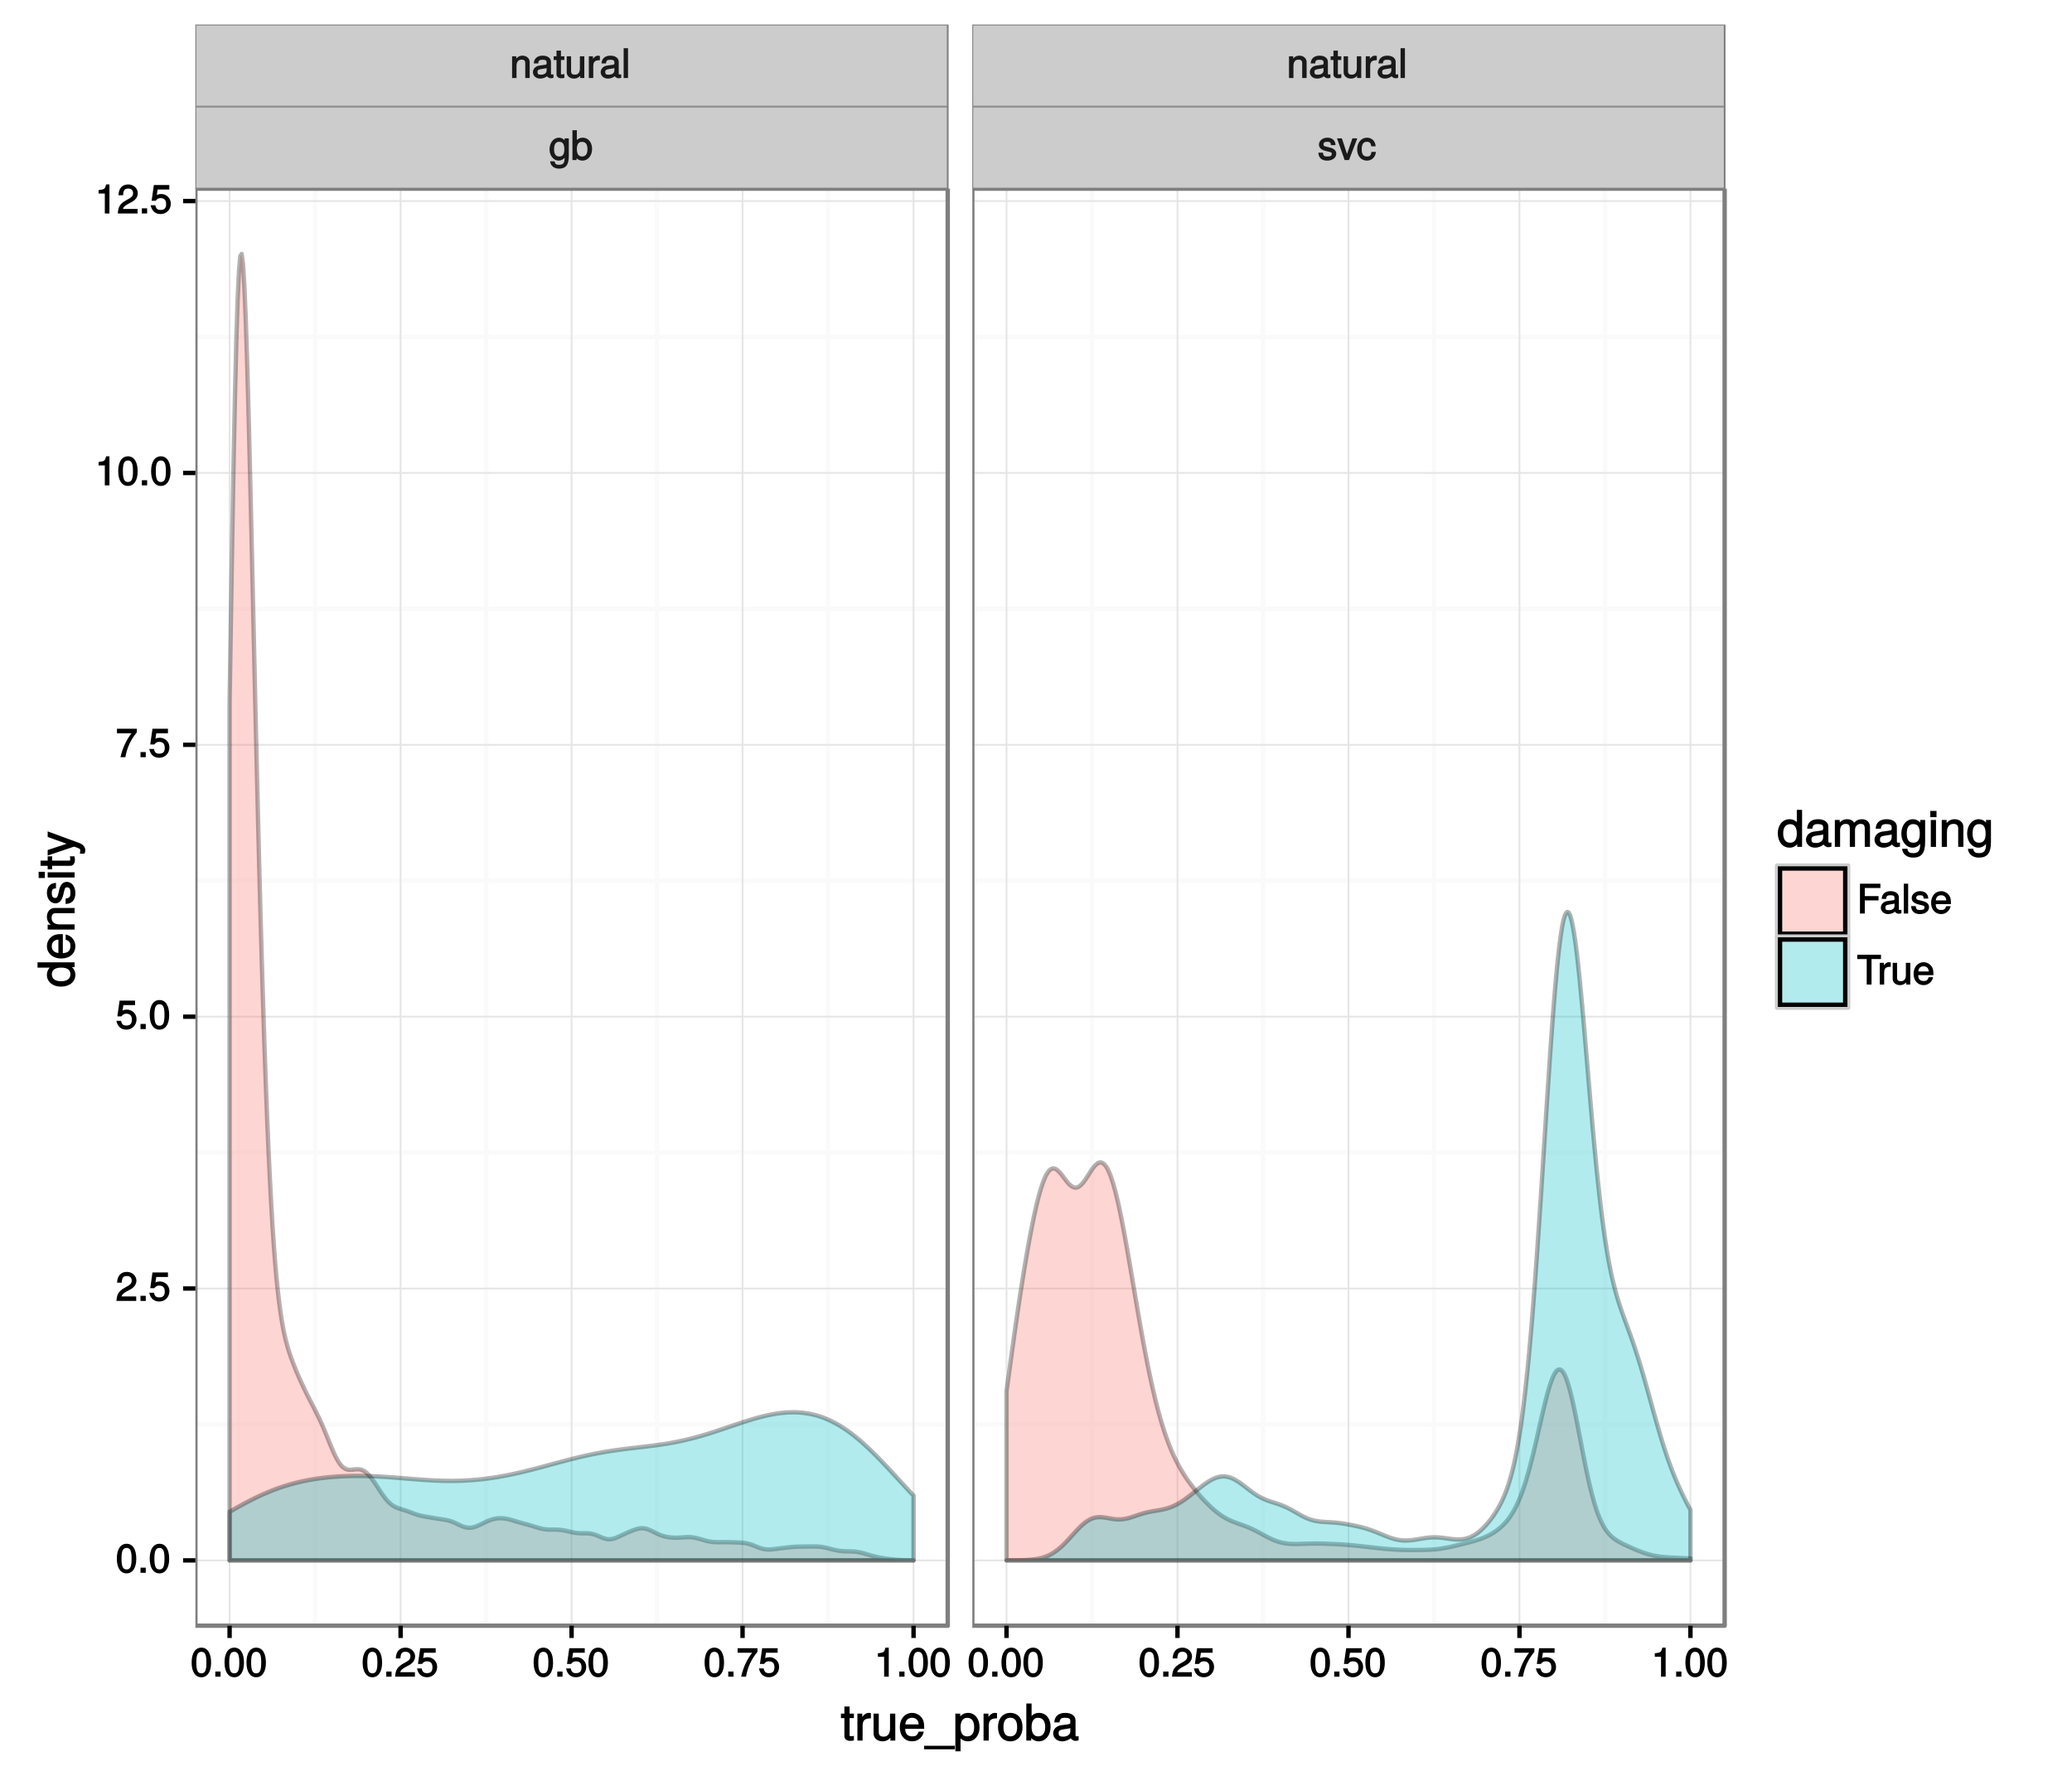 <?xml version="1.0" encoding="UTF-8"?>
<svg xmlns="http://www.w3.org/2000/svg" xmlns:xlink="http://www.w3.org/1999/xlink" width="504pt" height="432pt" viewBox="0 0 504 432" version="1.1">
<defs>
<g>
<symbol overflow="visible" id="glyph0-0">
<path style="stroke:none;" d=""/>
</symbol>
<symbol overflow="visible" id="glyph0-1">
<path style="stroke:none;" d="M 4.812 -0.125 L 4.812 -3.922 C 4.812 -4.766 4.047 -5.438 3.078 -5.438 C 2.328 -5.438 1.75 -5.109 1.312 -4.406 L 1.547 -4.312 L 1.547 -5.281 L 0.531 -5.281 L 0.531 0 L 1.609 0 L 1.609 -2.891 C 1.609 -3.922 2.031 -4.469 2.844 -4.469 C 3.469 -4.469 3.734 -4.219 3.734 -3.609 L 3.734 0 L 4.812 0 Z M 4.812 -0.125 "/>
</symbol>
<symbol overflow="visible" id="glyph0-2">
<path style="stroke:none;" d="M 5.266 -0.141 L 5.266 -0.906 C 5.047 -0.859 5.016 -0.859 4.953 -0.859 C 4.688 -0.859 4.656 -0.875 4.656 -1.125 L 4.656 -3.922 C 4.656 -4.812 3.875 -5.438 2.641 -5.438 C 1.422 -5.438 0.531 -4.828 0.469 -3.547 L 1.547 -3.547 C 1.625 -4.281 1.859 -4.438 2.609 -4.438 C 3.328 -4.438 3.594 -4.281 3.594 -3.812 L 3.594 -3.594 C 3.594 -3.266 3.531 -3.25 2.891 -3.172 C 1.766 -3.031 1.594 -3 1.281 -2.875 C 0.703 -2.625 0.266 -2.047 0.266 -1.422 C 0.266 -0.516 1.031 0.141 2.047 0.141 C 2.703 0.141 3.422 -0.156 3.672 -0.438 C 3.703 -0.328 4.188 0.062 4.578 0.062 C 4.75 0.062 4.875 0.047 5.266 -0.047 Z M 3.594 -1.859 C 3.594 -1.141 3 -0.812 2.219 -0.812 C 1.609 -0.812 1.375 -0.906 1.375 -1.453 C 1.375 -1.969 1.594 -2.078 2.453 -2.203 C 3.297 -2.328 3.469 -2.359 3.594 -2.422 Z M 3.594 -1.859 "/>
</symbol>
<symbol overflow="visible" id="glyph0-3">
<path style="stroke:none;" d="M 2.578 -0.125 L 2.578 -0.969 C 2.328 -0.906 2.203 -0.891 2.047 -0.891 C 1.703 -0.891 1.75 -0.859 1.75 -1.203 L 1.75 -4.375 L 2.578 -4.375 L 2.578 -5.281 L 1.75 -5.281 L 1.75 -6.672 L 0.672 -6.672 L 0.672 -5.281 L -0.016 -5.281 L -0.016 -4.375 L 0.672 -4.375 L 0.672 -0.859 C 0.672 -0.344 1.156 0.062 1.781 0.062 C 1.969 0.062 2.172 0.047 2.578 -0.016 Z M 2.578 -0.125 "/>
</symbol>
<symbol overflow="visible" id="glyph0-4">
<path style="stroke:none;" d="M 4.766 -0.125 L 4.766 -5.281 L 3.688 -5.281 L 3.688 -2.375 C 3.688 -1.359 3.297 -0.812 2.453 -0.812 C 1.828 -0.812 1.547 -1.062 1.547 -1.672 L 1.547 -5.281 L 0.484 -5.281 L 0.484 -1.359 C 0.484 -0.516 1.25 0.141 2.219 0.141 C 2.969 0.141 3.531 -0.156 4 -0.812 L 3.766 -0.906 L 3.766 0 L 4.766 0 Z M 4.766 -0.125 "/>
</symbol>
<symbol overflow="visible" id="glyph0-5">
<path style="stroke:none;" d="M 3.219 -4.453 L 3.219 -5.375 C 2.938 -5.422 2.875 -5.438 2.766 -5.438 C 2.25 -5.438 1.75 -5.078 1.297 -4.344 L 1.531 -4.234 L 1.531 -5.281 L 0.531 -5.281 L 0.531 0 L 1.609 0 L 1.609 -2.734 C 1.609 -3.859 1.844 -4.312 3.219 -4.328 Z M 3.219 -4.453 "/>
</symbol>
<symbol overflow="visible" id="glyph0-6">
<path style="stroke:none;" d="M 1.578 -0.125 L 1.578 -7.25 L 0.516 -7.25 L 0.516 0 L 1.578 0 Z M 1.578 -0.125 "/>
</symbol>
<symbol overflow="visible" id="glyph0-7">
<path style="stroke:none;" d="M 4.828 -0.953 L 4.828 -5.281 L 3.812 -5.281 L 3.812 -4.422 L 4.047 -4.516 C 3.641 -5.109 3.062 -5.438 2.422 -5.438 C 1.141 -5.438 0.141 -4.219 0.141 -2.594 C 0.141 -1 1.172 0.141 2.344 0.141 C 2.984 0.141 3.516 -0.156 4.047 -0.797 L 3.812 -0.875 L 3.812 -0.547 C 3.812 0.781 3.406 1.156 2.469 1.156 C 1.844 1.156 1.484 1.062 1.375 0.312 L 0.281 0.312 C 0.391 1.406 1.266 2.094 2.453 2.094 C 4.016 2.094 4.828 1.266 4.828 -0.953 Z M 3.734 -2.609 C 3.734 -1.406 3.359 -0.859 2.516 -0.859 C 1.641 -0.859 1.25 -1.422 1.25 -2.641 C 1.25 -3.844 1.656 -4.438 2.5 -4.438 C 3.375 -4.438 3.734 -3.828 3.734 -2.609 Z M 3.734 -2.609 "/>
</symbol>
<symbol overflow="visible" id="glyph0-8">
<path style="stroke:none;" d="M 5.156 -2.703 C 5.156 -4.328 4.188 -5.438 2.875 -5.438 C 2.172 -5.438 1.578 -5.125 1.203 -4.562 L 1.453 -4.469 L 1.453 -7.25 L 0.375 -7.25 L 0.375 0 L 1.375 0 L 1.375 -0.844 L 1.125 -0.766 C 1.516 -0.172 2.125 0.141 2.828 0.141 C 4.156 0.141 5.156 -1.062 5.156 -2.703 Z M 4.031 -2.641 C 4.031 -1.5 3.594 -0.859 2.719 -0.859 C 1.875 -0.859 1.453 -1.5 1.453 -2.641 C 1.453 -3.812 1.875 -4.469 2.719 -4.422 C 3.609 -4.422 4.031 -3.766 4.031 -2.641 Z M 4.031 -2.641 "/>
</symbol>
<symbol overflow="visible" id="glyph0-9">
<path style="stroke:none;" d="M 4.531 -1.531 C 4.531 -2.281 3.984 -2.797 2.984 -3.031 L 2.219 -3.219 C 1.562 -3.375 1.422 -3.438 1.422 -3.797 C 1.422 -4.266 1.703 -4.438 2.344 -4.438 C 3 -4.438 3.188 -4.281 3.219 -3.625 L 4.344 -3.625 C 4.328 -4.734 3.547 -5.438 2.375 -5.438 C 1.203 -5.438 0.312 -4.688 0.312 -3.766 C 0.312 -2.969 0.859 -2.469 2.047 -2.188 L 2.797 -2 C 3.344 -1.875 3.422 -1.828 3.422 -1.469 C 3.422 -1 3.094 -0.859 2.391 -0.859 C 1.672 -0.859 1.406 -0.891 1.281 -1.797 L 0.172 -1.797 C 0.219 -0.5 1.016 0.141 2.328 0.141 C 3.594 0.141 4.531 -0.562 4.531 -1.531 Z M 4.531 -1.531 "/>
</symbol>
<symbol overflow="visible" id="glyph0-10">
<path style="stroke:none;" d="M 4.656 -5.281 L 3.656 -5.281 L 2.203 -1.078 L 2.469 -1.078 L 1.094 -5.281 L -0.094 -5.281 L 1.766 0 L 2.828 0 L 4.844 -5.281 Z M 4.656 -5.281 "/>
</symbol>
<symbol overflow="visible" id="glyph0-11">
<path style="stroke:none;" d="M 4.578 -1.984 L 3.641 -1.984 C 3.484 -1.062 3.219 -0.859 2.547 -0.859 C 1.656 -0.859 1.266 -1.406 1.266 -2.594 C 1.266 -3.844 1.656 -4.438 2.516 -4.438 C 3.188 -4.438 3.469 -4.156 3.594 -3.344 L 4.656 -3.344 C 4.562 -4.688 3.656 -5.438 2.531 -5.438 C 1.188 -5.438 0.156 -4.266 0.156 -2.594 C 0.156 -0.969 1.156 0.141 2.516 0.141 C 3.719 0.141 4.609 -0.703 4.719 -1.984 Z M 4.578 -1.984 "/>
</symbol>
<symbol overflow="visible" id="glyph0-12">
<path style="stroke:none;" d="M 5 -3.391 C 5 -5.75 4.109 -7.062 2.641 -7.062 C 1.172 -7.062 0.266 -5.734 0.266 -3.453 C 0.266 -1.156 1.188 0.141 2.641 0.141 C 4.078 0.141 5 -1.156 5 -3.391 Z M 3.859 -3.469 C 3.859 -1.547 3.562 -0.812 2.625 -0.812 C 1.734 -0.812 1.406 -1.578 1.406 -3.438 C 1.406 -5.312 1.734 -6.047 2.641 -6.047 C 3.547 -6.047 3.859 -5.297 3.859 -3.469 Z M 3.859 -3.469 "/>
</symbol>
<symbol overflow="visible" id="glyph0-13">
<path style="stroke:none;" d="M 1.969 -0.125 L 1.969 -1.25 L 0.688 -1.25 L 0.688 0 L 1.969 0 Z M 1.969 -0.125 "/>
</symbol>
<symbol overflow="visible" id="glyph0-14">
<path style="stroke:none;" d="M 5.031 -4.938 C 5.031 -6.078 4.016 -7.062 2.719 -7.062 C 1.328 -7.062 0.391 -6.219 0.328 -4.438 L 1.453 -4.438 C 1.531 -5.703 1.859 -6.062 2.703 -6.062 C 3.469 -6.062 3.891 -5.641 3.891 -4.906 C 3.891 -4.375 3.609 -4.016 3.016 -3.672 L 2.125 -3.172 C 0.703 -2.359 0.266 -1.625 0.172 0 L 4.984 0 L 4.984 -1.094 L 1.422 -1.094 C 1.5 -1.516 1.766 -1.781 2.594 -2.281 L 3.562 -2.797 C 4.516 -3.297 5.031 -4.094 5.031 -4.938 Z M 5.031 -4.938 "/>
</symbol>
<symbol overflow="visible" id="glyph0-15">
<path style="stroke:none;" d="M 5.062 -2.375 C 5.062 -3.719 4.031 -4.734 2.719 -4.734 C 2.25 -4.734 1.75 -4.578 1.656 -4.5 L 1.859 -5.828 L 4.703 -5.828 L 4.703 -6.922 L 0.938 -6.922 L 0.391 -3.094 L 1.375 -3.094 C 1.812 -3.609 2.047 -3.734 2.578 -3.734 C 3.484 -3.734 3.922 -3.266 3.922 -2.266 C 3.922 -1.281 3.484 -0.859 2.578 -0.859 C 1.828 -0.859 1.516 -1.109 1.281 -2 L 0.156 -2 C 0.469 -0.516 1.375 0.141 2.594 0.141 C 3.969 0.141 5.062 -0.938 5.062 -2.375 Z M 5.062 -2.375 "/>
</symbol>
<symbol overflow="visible" id="glyph0-16">
<path style="stroke:none;" d="M 5.125 -6.078 L 5.125 -6.922 L 0.297 -6.922 L 0.297 -5.828 L 3.844 -5.828 C 2.656 -4.344 1.656 -2.266 1.156 0 L 2.344 0 C 2.734 -2.328 3.656 -4.281 5.125 -6.031 Z M 5.125 -6.078 "/>
</symbol>
<symbol overflow="visible" id="glyph0-17">
<path style="stroke:none;" d="M 3.469 -0.125 L 3.469 -7.062 L 2.672 -7.062 C 2.328 -5.891 2.281 -5.875 0.828 -5.688 L 0.828 -4.844 L 2.344 -4.844 L 2.344 0 L 3.469 0 Z M 3.469 -0.125 "/>
</symbol>
<symbol overflow="visible" id="glyph0-18">
<path style="stroke:none;" d="M 5.688 -6.328 L 5.688 -7.25 L 0.719 -7.25 L 0.719 0 L 1.891 0 L 1.891 -3.188 L 5.234 -3.188 L 5.234 -4.234 L 1.891 -4.234 L 1.891 -6.203 L 5.688 -6.203 Z M 5.688 -6.328 "/>
</symbol>
<symbol overflow="visible" id="glyph0-19">
<path style="stroke:none;" d="M 5.062 -2.406 C 5.062 -3.141 5 -3.594 4.859 -3.969 C 4.531 -4.797 3.625 -5.438 2.688 -5.438 C 1.281 -5.438 0.234 -4.266 0.234 -2.609 C 0.234 -0.953 1.25 0.141 2.672 0.141 C 3.812 0.141 4.75 -0.641 4.984 -1.781 L 3.906 -1.781 C 3.641 -1 3.344 -0.859 2.703 -0.859 C 1.859 -0.859 1.375 -1.25 1.359 -2.281 L 5.062 -2.281 Z M 4.156 -3.031 C 4.156 -3.031 3.969 -3.172 3.969 -3.188 L 1.375 -3.188 C 1.438 -3.953 1.875 -4.438 2.672 -4.438 C 3.469 -4.438 3.922 -3.906 3.922 -3.125 Z M 4.156 -3.031 "/>
</symbol>
<symbol overflow="visible" id="glyph0-20">
<path style="stroke:none;" d="M 5.828 -6.328 L 5.828 -7.25 L 0.062 -7.25 L 0.062 -6.203 L 2.359 -6.203 L 2.359 0 L 3.531 0 L 3.531 -6.203 L 5.828 -6.203 Z M 5.828 -6.328 "/>
</symbol>
<symbol overflow="visible" id="glyph1-0">
<path style="stroke:none;" d=""/>
</symbol>
<symbol overflow="visible" id="glyph1-1">
<path style="stroke:none;" d="M 3.188 -0.125 L 3.188 -1.156 C 2.922 -1.062 2.766 -1.062 2.562 -1.062 C 2.141 -1.062 2.141 -1.047 2.141 -1.484 L 2.141 -5.469 L 3.188 -5.469 L 3.188 -6.547 L 2.141 -6.547 L 2.141 -8.281 L 0.875 -8.281 L 0.875 -6.547 L 0.031 -6.547 L 0.031 -5.469 L 0.875 -5.469 L 0.875 -1.047 C 0.875 -0.406 1.453 0.078 2.234 0.078 C 2.469 0.078 2.719 0.062 3.188 -0.031 Z M 3.188 -0.125 "/>
</symbol>
<symbol overflow="visible" id="glyph1-2">
<path style="stroke:none;" d="M 3.984 -5.547 L 3.984 -6.688 C 3.688 -6.719 3.594 -6.734 3.469 -6.734 C 2.812 -6.734 2.219 -6.312 1.641 -5.375 L 1.891 -5.281 L 1.891 -6.547 L 0.703 -6.547 L 0.703 0 L 1.969 0 L 1.969 -3.391 C 1.969 -4.812 2.297 -5.391 3.984 -5.406 Z M 3.984 -5.547 "/>
</symbol>
<symbol overflow="visible" id="glyph1-3">
<path style="stroke:none;" d="M 5.922 -0.125 L 5.922 -6.547 L 4.641 -6.547 L 4.641 -2.953 C 4.641 -1.672 4.109 -0.953 3.078 -0.953 C 2.281 -0.953 1.906 -1.312 1.906 -2.062 L 1.906 -6.547 L 0.641 -6.547 L 0.641 -1.672 C 0.641 -0.625 1.562 0.188 2.781 0.188 C 3.703 0.188 4.391 -0.188 4.984 -1.016 L 4.734 -1.109 L 4.734 0 L 5.922 0 Z M 5.922 -0.125 "/>
</symbol>
<symbol overflow="visible" id="glyph1-4">
<path style="stroke:none;" d="M 6.281 -2.984 C 6.281 -3.906 6.219 -4.469 6.031 -4.938 C 5.625 -5.969 4.531 -6.734 3.359 -6.734 C 1.609 -6.734 0.344 -5.297 0.344 -3.234 C 0.344 -1.172 1.578 0.188 3.344 0.188 C 4.781 0.188 5.906 -0.766 6.188 -2.172 L 4.922 -2.172 C 4.594 -1.219 4.172 -1.016 3.375 -1.016 C 2.328 -1.016 1.688 -1.547 1.656 -2.859 L 6.281 -2.859 Z M 5.188 -3.781 C 5.188 -3.781 4.984 -3.922 4.984 -3.938 L 1.688 -3.938 C 1.766 -4.922 2.344 -5.547 3.344 -5.547 C 4.328 -5.547 4.938 -4.859 4.938 -3.875 Z M 5.188 -3.781 "/>
</symbol>
<symbol overflow="visible" id="glyph1-5">
<path style="stroke:none;" d="M 7.062 1.984 L 7.062 1.266 L -0.406 1.266 L -0.406 2.125 L 7.062 2.125 Z M 7.062 1.984 "/>
</symbol>
<symbol overflow="visible" id="glyph1-6">
<path style="stroke:none;" d="M 6.406 -3.219 C 6.406 -5.328 5.25 -6.734 3.578 -6.734 C 2.719 -6.734 1.938 -6.312 1.469 -5.562 L 1.703 -5.469 L 1.703 -6.547 L 0.516 -6.547 L 0.516 2.609 L 1.781 2.609 L 1.781 -0.891 L 1.547 -0.797 C 2.078 -0.141 2.766 0.188 3.594 0.188 C 5.203 0.188 6.406 -1.219 6.406 -3.219 Z M 5.094 -3.234 C 5.094 -1.812 4.5 -1.016 3.406 -1.016 C 2.359 -1.016 1.781 -1.75 1.781 -3.234 C 1.781 -4.703 2.359 -5.531 3.406 -5.531 C 4.516 -5.531 5.094 -4.734 5.094 -3.234 Z M 5.094 -3.234 "/>
</symbol>
<symbol overflow="visible" id="glyph1-7">
<path style="stroke:none;" d="M 6.25 -3.234 C 6.25 -5.406 5.078 -6.734 3.266 -6.734 C 1.5 -6.734 0.281 -5.391 0.281 -3.281 C 0.281 -1.156 1.484 0.188 3.281 0.188 C 5.047 0.188 6.25 -1.156 6.25 -3.234 Z M 4.938 -3.234 C 4.938 -1.766 4.375 -1.016 3.281 -1.016 C 2.156 -1.016 1.609 -1.75 1.609 -3.281 C 1.609 -4.781 2.156 -5.547 3.281 -5.547 C 4.406 -5.547 4.938 -4.797 4.938 -3.234 Z M 4.938 -3.234 "/>
</symbol>
<symbol overflow="visible" id="glyph1-8">
<path style="stroke:none;" d="M 6.406 -3.344 C 6.406 -5.391 5.25 -6.734 3.594 -6.734 C 2.719 -6.734 2 -6.375 1.531 -5.656 L 1.781 -5.562 L 1.781 -9.016 L 0.5 -9.016 L 0.5 0 L 1.688 0 L 1.688 -1.031 L 1.438 -0.938 C 1.922 -0.203 2.656 0.188 3.547 0.188 C 5.203 0.188 6.406 -1.312 6.406 -3.344 Z M 5.094 -3.281 C 5.094 -1.859 4.484 -1.016 3.391 -1.016 C 2.344 -1.016 1.781 -1.844 1.781 -3.281 C 1.781 -4.75 2.344 -5.578 3.391 -5.531 C 4.516 -5.531 5.094 -4.688 5.094 -3.281 Z M 5.094 -3.281 "/>
</symbol>
<symbol overflow="visible" id="glyph1-9">
<path style="stroke:none;" d="M 6.547 -0.156 L 6.547 -1.078 C 6.312 -1.016 6.266 -1.016 6.203 -1.016 C 5.859 -1.016 5.797 -1.062 5.797 -1.375 L 5.797 -4.891 C 5.797 -6 4.844 -6.734 3.297 -6.734 C 1.781 -6.734 0.703 -6.016 0.641 -4.422 L 1.906 -4.422 C 2 -5.328 2.328 -5.547 3.266 -5.547 C 4.156 -5.547 4.531 -5.344 4.531 -4.734 L 4.531 -4.469 C 4.531 -4.062 4.422 -4.016 3.625 -3.906 C 2.203 -3.734 1.984 -3.688 1.609 -3.531 C 0.875 -3.234 0.359 -2.531 0.359 -1.766 C 0.359 -0.625 1.297 0.188 2.562 0.188 C 3.375 0.188 4.25 -0.188 4.625 -0.594 C 4.672 -0.391 5.25 0.078 5.734 0.078 C 5.938 0.078 6.094 0.062 6.547 -0.047 Z M 4.531 -2.297 C 4.531 -1.406 3.75 -0.953 2.781 -0.953 C 2 -0.953 1.688 -1.109 1.688 -1.781 C 1.688 -2.453 1.984 -2.609 3.062 -2.766 C 4.109 -2.906 4.328 -2.953 4.531 -3.031 Z M 4.531 -2.297 "/>
</symbol>
<symbol overflow="visible" id="glyph1-10">
<path style="stroke:none;" d="M 6.078 -0.125 L 6.078 -9.016 L 4.797 -9.016 L 4.797 -5.625 L 5.047 -5.719 C 4.625 -6.359 3.859 -6.734 3.016 -6.734 C 1.375 -6.734 0.172 -5.344 0.172 -3.344 C 0.172 -1.219 1.359 0.188 3.047 0.188 C 3.906 0.188 4.609 -0.188 5.141 -0.953 L 4.906 -1.062 L 4.906 0 L 6.078 0 Z M 4.797 -3.25 C 4.797 -1.797 4.25 -1.016 3.188 -1.016 C 2.094 -1.016 1.484 -1.812 1.484 -3.281 C 1.484 -4.734 2.094 -5.531 3.188 -5.531 C 4.266 -5.531 4.797 -4.703 4.797 -3.25 Z M 4.797 -3.25 "/>
</symbol>
<symbol overflow="visible" id="glyph1-11">
<path style="stroke:none;" d="M 9.25 -0.125 L 9.25 -4.844 C 9.25 -5.969 8.5 -6.734 7.312 -6.734 C 6.484 -6.734 5.875 -6.438 5.406 -5.875 C 5.109 -6.406 4.516 -6.734 3.703 -6.734 C 2.859 -6.734 2.203 -6.391 1.656 -5.625 L 1.891 -5.531 L 1.891 -6.547 L 0.703 -6.547 L 0.703 0 L 1.984 0 L 1.984 -4.078 C 1.984 -4.984 2.516 -5.594 3.328 -5.594 C 4.062 -5.594 4.344 -5.266 4.344 -4.469 L 4.344 0 L 5.609 0 L 5.609 -4.078 C 5.609 -4.984 6.156 -5.594 6.969 -5.594 C 7.703 -5.594 7.984 -5.25 7.984 -4.469 L 7.984 0 L 9.25 0 Z M 9.25 -0.125 "/>
</symbol>
<symbol overflow="visible" id="glyph1-12">
<path style="stroke:none;" d="M 6 -1.156 L 6 -6.547 L 4.797 -6.547 L 4.797 -5.516 L 5.047 -5.609 C 4.531 -6.344 3.828 -6.734 3.031 -6.734 C 1.422 -6.734 0.203 -5.25 0.203 -3.219 C 0.203 -1.234 1.469 0.188 2.938 0.188 C 3.734 0.188 4.375 -0.188 5.047 -0.984 L 4.797 -1.078 L 4.797 -0.656 C 4.797 1.016 4.266 1.516 3.094 1.516 C 2.297 1.516 1.828 1.359 1.688 0.453 L 0.391 0.453 C 0.516 1.781 1.578 2.609 3.062 2.609 C 5.031 2.609 6 1.609 6 -1.156 Z M 4.703 -3.234 C 4.703 -1.734 4.203 -1.016 3.141 -1.016 C 2.047 -1.016 1.531 -1.75 1.531 -3.281 C 1.531 -4.781 2.062 -5.547 3.125 -5.547 C 4.219 -5.547 4.703 -4.766 4.703 -3.234 Z M 4.703 -3.234 "/>
</symbol>
<symbol overflow="visible" id="glyph1-13">
<path style="stroke:none;" d="M 1.969 -0.125 L 1.969 -6.547 L 0.703 -6.547 L 0.703 0 L 1.969 0 Z M 2.094 -7.375 L 2.094 -8.75 L 0.578 -8.75 L 0.578 -7.234 L 2.094 -7.234 Z M 2.094 -7.375 "/>
</symbol>
<symbol overflow="visible" id="glyph1-14">
<path style="stroke:none;" d="M 5.969 -0.125 L 5.969 -4.891 C 5.969 -5.922 5.062 -6.734 3.859 -6.734 C 2.922 -6.734 2.203 -6.344 1.656 -5.453 L 1.891 -5.359 L 1.891 -6.547 L 0.703 -6.547 L 0.703 0 L 1.969 0 L 1.969 -3.594 C 1.969 -4.891 2.531 -5.594 3.547 -5.594 C 4.344 -5.594 4.703 -5.25 4.703 -4.484 L 4.703 0 L 5.969 0 Z M 5.969 -0.125 "/>
</symbol>
<symbol overflow="visible" id="glyph2-0">
<path style="stroke:none;" d=""/>
</symbol>
<symbol overflow="visible" id="glyph2-1">
<path style="stroke:none;" d="M -0.125 -6.078 L -9.016 -6.078 L -9.016 -4.797 L -5.625 -4.797 L -5.719 -5.047 C -6.359 -4.625 -6.734 -3.859 -6.734 -3.016 C -6.734 -1.375 -5.344 -0.172 -3.344 -0.172 C -1.219 -0.172 0.188 -1.359 0.188 -3.047 C 0.188 -3.906 -0.188 -4.609 -0.953 -5.141 L -1.062 -4.906 L 0 -4.906 L 0 -6.078 Z M -3.25 -4.797 C -1.797 -4.797 -1.016 -4.25 -1.016 -3.188 C -1.016 -2.094 -1.812 -1.484 -3.281 -1.484 C -4.734 -1.484 -5.531 -2.094 -5.531 -3.188 C -5.531 -4.266 -4.703 -4.797 -3.25 -4.797 Z M -3.25 -4.797 "/>
</symbol>
<symbol overflow="visible" id="glyph2-2">
<path style="stroke:none;" d="M -2.984 -6.281 C -3.906 -6.281 -4.469 -6.219 -4.938 -6.031 C -5.969 -5.625 -6.734 -4.531 -6.734 -3.359 C -6.734 -1.609 -5.297 -0.344 -3.234 -0.344 C -1.172 -0.344 0.188 -1.578 0.188 -3.344 C 0.188 -4.781 -0.766 -5.906 -2.172 -6.188 L -2.172 -4.922 C -1.219 -4.594 -1.016 -4.172 -1.016 -3.375 C -1.016 -2.328 -1.547 -1.688 -2.859 -1.656 L -2.859 -6.281 Z M -3.781 -5.188 C -3.781 -5.188 -3.922 -4.984 -3.938 -4.984 L -3.938 -1.688 C -4.922 -1.766 -5.547 -2.344 -5.547 -3.344 C -5.547 -4.328 -4.859 -4.938 -3.875 -4.938 Z M -3.781 -5.188 "/>
</symbol>
<symbol overflow="visible" id="glyph2-3">
<path style="stroke:none;" d="M -0.125 -5.969 L -4.891 -5.969 C -5.922 -5.969 -6.734 -5.062 -6.734 -3.859 C -6.734 -2.922 -6.344 -2.203 -5.453 -1.656 L -5.359 -1.891 L -6.547 -1.891 L -6.547 -0.703 L 0 -0.703 L 0 -1.969 L -3.594 -1.969 C -4.891 -1.969 -5.594 -2.531 -5.594 -3.547 C -5.594 -4.344 -5.25 -4.703 -4.484 -4.703 L 0 -4.703 L 0 -5.969 Z M -0.125 -5.969 "/>
</symbol>
<symbol overflow="visible" id="glyph2-4">
<path style="stroke:none;" d="M -1.891 -5.641 C -2.828 -5.641 -3.438 -4.984 -3.734 -3.734 L -3.953 -2.766 C -4.156 -1.953 -4.281 -1.734 -4.734 -1.734 C -5.297 -1.734 -5.547 -2.125 -5.547 -2.938 C -5.547 -3.75 -5.328 -4.031 -4.531 -4.062 L -4.531 -5.391 C -5.906 -5.375 -6.734 -4.422 -6.734 -2.969 C -6.734 -1.516 -5.844 -0.422 -4.688 -0.422 C -3.703 -0.422 -3.094 -1.062 -2.734 -2.562 L -2.516 -3.484 C -2.344 -4.188 -2.266 -4.312 -1.812 -4.312 C -1.219 -4.312 -1.016 -3.875 -1.016 -3 C -1.016 -2.094 -1.094 -1.734 -2.188 -1.578 L -2.188 -0.266 C -0.594 -0.312 0.188 -1.266 0.188 -2.922 C 0.188 -4.5 -0.688 -5.641 -1.891 -5.641 Z M -1.891 -5.641 "/>
</symbol>
<symbol overflow="visible" id="glyph2-5">
<path style="stroke:none;" d="M -0.125 -1.969 L -6.547 -1.969 L -6.547 -0.703 L 0 -0.703 L 0 -1.969 Z M -7.375 -2.094 L -8.75 -2.094 L -8.75 -0.578 L -7.234 -0.578 L -7.234 -2.094 Z M -7.375 -2.094 "/>
</symbol>
<symbol overflow="visible" id="glyph2-6">
<path style="stroke:none;" d="M -0.125 -3.188 L -1.156 -3.188 C -1.062 -2.922 -1.062 -2.766 -1.062 -2.562 C -1.062 -2.141 -1.047 -2.141 -1.484 -2.141 L -5.469 -2.141 L -5.469 -3.188 L -6.547 -3.188 L -6.547 -2.141 L -8.281 -2.141 L -8.281 -0.875 L -6.547 -0.875 L -6.547 -0.031 L -5.469 -0.031 L -5.469 -0.875 L -1.047 -0.875 C -0.406 -0.875 0.078 -1.453 0.078 -2.234 C 0.078 -2.469 0.062 -2.719 -0.031 -3.188 Z M -0.125 -3.188 "/>
</symbol>
<symbol overflow="visible" id="glyph2-7">
<path style="stroke:none;" d="M -6.547 -5.734 L -6.547 -4.562 L -1.531 -2.766 L -1.531 -3.047 L -6.547 -1.391 L -6.547 -0.047 L -0.109 -2.219 L 0.891 -1.844 C 1.328 -1.672 1.375 -1.609 1.375 -1.172 C 1.375 -1.031 1.344 -0.859 1.266 -0.5 L 2.406 -0.5 C 2.531 -0.75 2.609 -1.062 2.609 -1.312 C 2.609 -2.031 2.094 -2.734 1.188 -3.078 L -6.547 -5.922 Z M -6.547 -5.734 "/>
</symbol>
</g>
<clipPath id="clip1">
  <path d="M 47.531 45.887 L 231 45.887 L 231 396 L 47.531 396 Z M 47.531 45.887 "/>
</clipPath>
<clipPath id="clip2">
  <path d="M 47.531 345 L 231.531 345 L 231.531 348 L 47.531 348 Z M 47.531 345 "/>
</clipPath>
<clipPath id="clip3">
  <path d="M 47.531 279 L 231.531 279 L 231.531 281 L 47.531 281 Z M 47.531 279 "/>
</clipPath>
<clipPath id="clip4">
  <path d="M 47.531 213 L 231.531 213 L 231.531 215 L 47.531 215 Z M 47.531 213 "/>
</clipPath>
<clipPath id="clip5">
  <path d="M 47.531 147 L 231.531 147 L 231.531 149 L 47.531 149 Z M 47.531 147 "/>
</clipPath>
<clipPath id="clip6">
  <path d="M 47.531 81 L 231.531 81 L 231.531 83 L 47.531 83 Z M 47.531 81 "/>
</clipPath>
<clipPath id="clip7">
  <path d="M 76 45.887 L 78 45.887 L 78 396.469 L 76 396.469 Z M 76 45.887 "/>
</clipPath>
<clipPath id="clip8">
  <path d="M 117 45.887 L 119 45.887 L 119 396.469 L 117 396.469 Z M 117 45.887 "/>
</clipPath>
<clipPath id="clip9">
  <path d="M 159 45.887 L 161 45.887 L 161 396.469 L 159 396.469 Z M 159 45.887 "/>
</clipPath>
<clipPath id="clip10">
  <path d="M 200 45.887 L 202 45.887 L 202 396.469 L 200 396.469 Z M 200 45.887 "/>
</clipPath>
<clipPath id="clip11">
  <path d="M 47.531 379 L 231 379 L 231 380 L 47.531 380 Z M 47.531 379 "/>
</clipPath>
<clipPath id="clip12">
  <path d="M 47.531 313 L 231 313 L 231 314 L 47.531 314 Z M 47.531 313 "/>
</clipPath>
<clipPath id="clip13">
  <path d="M 47.531 247 L 231 247 L 231 248 L 47.531 248 Z M 47.531 247 "/>
</clipPath>
<clipPath id="clip14">
  <path d="M 47.531 180 L 231 180 L 231 182 L 47.531 182 Z M 47.531 180 "/>
</clipPath>
<clipPath id="clip15">
  <path d="M 47.531 114 L 231 114 L 231 116 L 47.531 116 Z M 47.531 114 "/>
</clipPath>
<clipPath id="clip16">
  <path d="M 47.531 48 L 231 48 L 231 50 L 47.531 50 Z M 47.531 48 "/>
</clipPath>
<clipPath id="clip17">
  <path d="M 55 45.887 L 57 45.887 L 57 396 L 55 396 Z M 55 45.887 "/>
</clipPath>
<clipPath id="clip18">
  <path d="M 97 45.887 L 98 45.887 L 98 396 L 97 396 Z M 97 45.887 "/>
</clipPath>
<clipPath id="clip19">
  <path d="M 138 45.887 L 140 45.887 L 140 396 L 138 396 Z M 138 45.887 "/>
</clipPath>
<clipPath id="clip20">
  <path d="M 180 45.887 L 181 45.887 L 181 396 L 180 396 Z M 180 45.887 "/>
</clipPath>
<clipPath id="clip21">
  <path d="M 222 45.887 L 223 45.887 L 223 396 L 222 396 Z M 222 45.887 "/>
</clipPath>
<clipPath id="clip22">
  <path d="M 47.531 45.887 L 231.531 45.887 L 231.531 396.469 L 47.531 396.469 Z M 47.531 45.887 "/>
</clipPath>
<clipPath id="clip23">
  <path d="M 236.508 45.887 L 420 45.887 L 420 396 L 236.508 396 Z M 236.508 45.887 "/>
</clipPath>
<clipPath id="clip24">
  <path d="M 236.508 345 L 420.508 345 L 420.508 348 L 236.508 348 Z M 236.508 345 "/>
</clipPath>
<clipPath id="clip25">
  <path d="M 236.508 279 L 420.508 279 L 420.508 281 L 236.508 281 Z M 236.508 279 "/>
</clipPath>
<clipPath id="clip26">
  <path d="M 236.508 213 L 420.508 213 L 420.508 215 L 236.508 215 Z M 236.508 213 "/>
</clipPath>
<clipPath id="clip27">
  <path d="M 236.508 147 L 420.508 147 L 420.508 149 L 236.508 149 Z M 236.508 147 "/>
</clipPath>
<clipPath id="clip28">
  <path d="M 236.508 81 L 420.508 81 L 420.508 83 L 236.508 83 Z M 236.508 81 "/>
</clipPath>
<clipPath id="clip29">
  <path d="M 265 45.887 L 267 45.887 L 267 396.469 L 265 396.469 Z M 265 45.887 "/>
</clipPath>
<clipPath id="clip30">
  <path d="M 306 45.887 L 308 45.887 L 308 396.469 L 306 396.469 Z M 306 45.887 "/>
</clipPath>
<clipPath id="clip31">
  <path d="M 348 45.887 L 350 45.887 L 350 396.469 L 348 396.469 Z M 348 45.887 "/>
</clipPath>
<clipPath id="clip32">
  <path d="M 389 45.887 L 391 45.887 L 391 396.469 L 389 396.469 Z M 389 45.887 "/>
</clipPath>
<clipPath id="clip33">
  <path d="M 236.508 379 L 420 379 L 420 380 L 236.508 380 Z M 236.508 379 "/>
</clipPath>
<clipPath id="clip34">
  <path d="M 236.508 313 L 420 313 L 420 314 L 236.508 314 Z M 236.508 313 "/>
</clipPath>
<clipPath id="clip35">
  <path d="M 236.508 247 L 420 247 L 420 248 L 236.508 248 Z M 236.508 247 "/>
</clipPath>
<clipPath id="clip36">
  <path d="M 236.508 180 L 420 180 L 420 182 L 236.508 182 Z M 236.508 180 "/>
</clipPath>
<clipPath id="clip37">
  <path d="M 236.508 114 L 420 114 L 420 116 L 236.508 116 Z M 236.508 114 "/>
</clipPath>
<clipPath id="clip38">
  <path d="M 236.508 48 L 420 48 L 420 50 L 236.508 50 Z M 236.508 48 "/>
</clipPath>
<clipPath id="clip39">
  <path d="M 244 45.887 L 246 45.887 L 246 396 L 244 396 Z M 244 45.887 "/>
</clipPath>
<clipPath id="clip40">
  <path d="M 286 45.887 L 287 45.887 L 287 396 L 286 396 Z M 286 45.887 "/>
</clipPath>
<clipPath id="clip41">
  <path d="M 327 45.887 L 329 45.887 L 329 396 L 327 396 Z M 327 45.887 "/>
</clipPath>
<clipPath id="clip42">
  <path d="M 369 45.887 L 370 45.887 L 370 396 L 369 396 Z M 369 45.887 "/>
</clipPath>
<clipPath id="clip43">
  <path d="M 410 45.887 L 412 45.887 L 412 396 L 410 396 Z M 410 45.887 "/>
</clipPath>
<clipPath id="clip44">
  <path d="M 236.508 45.887 L 420.508 45.887 L 420.508 396.469 L 236.508 396.469 Z M 236.508 45.887 "/>
</clipPath>
<clipPath id="clip45">
  <path d="M 47.531 5.977 L 231 5.977 L 231 26 L 47.531 26 Z M 47.531 5.977 "/>
</clipPath>
<clipPath id="clip46">
  <path d="M 47.531 5.977 L 231 5.977 L 231 26.934 L 47.531 26.934 Z M 47.531 5.977 "/>
</clipPath>
<clipPath id="clip47">
  <path d="M 47.531 25.934 L 231 25.934 L 231 46 L 47.531 46 Z M 47.531 25.934 "/>
</clipPath>
<clipPath id="clip48">
  <path d="M 47.531 25.934 L 231 25.934 L 231 46.891 L 47.531 46.891 Z M 47.531 25.934 "/>
</clipPath>
<clipPath id="clip49">
  <path d="M 236.508 5.977 L 420 5.977 L 420 26 L 236.508 26 Z M 236.508 5.977 "/>
</clipPath>
<clipPath id="clip50">
  <path d="M 236.508 5.977 L 420 5.977 L 420 26.934 L 236.508 26.934 Z M 236.508 5.977 "/>
</clipPath>
<clipPath id="clip51">
  <path d="M 236.508 25.934 L 420 25.934 L 420 46 L 236.508 46 Z M 236.508 25.934 "/>
</clipPath>
<clipPath id="clip52">
  <path d="M 236.508 25.934 L 420 25.934 L 420 46.891 L 236.508 46.891 Z M 236.508 25.934 "/>
</clipPath>
</defs>
<g id="surface486">
<rect x="0" y="0" width="504" height="432" style="fill:rgb(100%,100%,100%);fill-opacity:1;stroke:none;"/>
<rect x="0" y="0" width="504" height="432" style="fill:rgb(100%,100%,100%);fill-opacity:1;stroke:none;"/>
<path style="fill:none;stroke-width:1.067;stroke-linecap:round;stroke-linejoin:round;stroke:rgb(100%,100%,100%);stroke-opacity:1;stroke-miterlimit:10;" d="M 0 432 L 504 432 L 504 0 L 0 0 Z M 0 432 "/>
<g clip-path="url(#clip1)" clip-rule="nonzero">
<path style=" stroke:none;fill-rule:nonzero;fill:rgb(100%,100%,100%);fill-opacity:1;" d="M 47.531 395.469 L 230.531 395.469 L 230.531 45.887 L 47.531 45.887 Z M 47.531 395.469 "/>
</g>
<g clip-path="url(#clip2)" clip-rule="nonzero">
<path style="fill:none;stroke-width:1.067;stroke-linecap:butt;stroke-linejoin:round;stroke:rgb(98.039%,98.039%,98.039%);stroke-opacity:1;stroke-miterlimit:10;" d="M 47.531 346.512 L 230.531 346.512 "/>
</g>
<g clip-path="url(#clip3)" clip-rule="nonzero">
<path style="fill:none;stroke-width:1.067;stroke-linecap:butt;stroke-linejoin:round;stroke:rgb(98.039%,98.039%,98.039%);stroke-opacity:1;stroke-miterlimit:10;" d="M 47.531 280.379 L 230.531 280.379 "/>
</g>
<g clip-path="url(#clip4)" clip-rule="nonzero">
<path style="fill:none;stroke-width:1.067;stroke-linecap:butt;stroke-linejoin:round;stroke:rgb(98.039%,98.039%,98.039%);stroke-opacity:1;stroke-miterlimit:10;" d="M 47.531 214.246 L 230.531 214.246 "/>
</g>
<g clip-path="url(#clip5)" clip-rule="nonzero">
<path style="fill:none;stroke-width:1.067;stroke-linecap:butt;stroke-linejoin:round;stroke:rgb(98.039%,98.039%,98.039%);stroke-opacity:1;stroke-miterlimit:10;" d="M 47.531 148.113 L 230.531 148.113 "/>
</g>
<g clip-path="url(#clip6)" clip-rule="nonzero">
<path style="fill:none;stroke-width:1.067;stroke-linecap:butt;stroke-linejoin:round;stroke:rgb(98.039%,98.039%,98.039%);stroke-opacity:1;stroke-miterlimit:10;" d="M 47.531 81.98 L 230.531 81.98 "/>
</g>
<g clip-path="url(#clip7)" clip-rule="nonzero">
<path style="fill:none;stroke-width:1.067;stroke-linecap:butt;stroke-linejoin:round;stroke:rgb(98.039%,98.039%,98.039%);stroke-opacity:1;stroke-miterlimit:10;" d="M 76.645 395.469 L 76.645 45.887 "/>
</g>
<g clip-path="url(#clip8)" clip-rule="nonzero">
<path style="fill:none;stroke-width:1.067;stroke-linecap:butt;stroke-linejoin:round;stroke:rgb(98.039%,98.039%,98.039%);stroke-opacity:1;stroke-miterlimit:10;" d="M 118.234 395.469 L 118.234 45.887 "/>
</g>
<g clip-path="url(#clip9)" clip-rule="nonzero">
<path style="fill:none;stroke-width:1.067;stroke-linecap:butt;stroke-linejoin:round;stroke:rgb(98.039%,98.039%,98.039%);stroke-opacity:1;stroke-miterlimit:10;" d="M 159.828 395.469 L 159.828 45.887 "/>
</g>
<g clip-path="url(#clip10)" clip-rule="nonzero">
<path style="fill:none;stroke-width:1.067;stroke-linecap:butt;stroke-linejoin:round;stroke:rgb(98.039%,98.039%,98.039%);stroke-opacity:1;stroke-miterlimit:10;" d="M 201.418 395.469 L 201.418 45.887 "/>
</g>
<g clip-path="url(#clip11)" clip-rule="nonzero">
<path style="fill:none;stroke-width:0.427;stroke-linecap:butt;stroke-linejoin:round;stroke:rgb(89.804%,89.804%,89.804%);stroke-opacity:1;stroke-miterlimit:10;" d="M 47.531 379.578 L 230.531 379.578 "/>
</g>
<g clip-path="url(#clip12)" clip-rule="nonzero">
<path style="fill:none;stroke-width:0.427;stroke-linecap:butt;stroke-linejoin:round;stroke:rgb(89.804%,89.804%,89.804%);stroke-opacity:1;stroke-miterlimit:10;" d="M 47.531 313.445 L 230.531 313.445 "/>
</g>
<g clip-path="url(#clip13)" clip-rule="nonzero">
<path style="fill:none;stroke-width:0.427;stroke-linecap:butt;stroke-linejoin:round;stroke:rgb(89.804%,89.804%,89.804%);stroke-opacity:1;stroke-miterlimit:10;" d="M 47.531 247.312 L 230.531 247.312 "/>
</g>
<g clip-path="url(#clip14)" clip-rule="nonzero">
<path style="fill:none;stroke-width:0.427;stroke-linecap:butt;stroke-linejoin:round;stroke:rgb(89.804%,89.804%,89.804%);stroke-opacity:1;stroke-miterlimit:10;" d="M 47.531 181.18 L 230.531 181.18 "/>
</g>
<g clip-path="url(#clip15)" clip-rule="nonzero">
<path style="fill:none;stroke-width:0.427;stroke-linecap:butt;stroke-linejoin:round;stroke:rgb(89.804%,89.804%,89.804%);stroke-opacity:1;stroke-miterlimit:10;" d="M 47.531 115.047 L 230.531 115.047 "/>
</g>
<g clip-path="url(#clip16)" clip-rule="nonzero">
<path style="fill:none;stroke-width:0.427;stroke-linecap:butt;stroke-linejoin:round;stroke:rgb(89.804%,89.804%,89.804%);stroke-opacity:1;stroke-miterlimit:10;" d="M 47.531 48.91 L 230.531 48.91 "/>
</g>
<g clip-path="url(#clip17)" clip-rule="nonzero">
<path style="fill:none;stroke-width:0.427;stroke-linecap:butt;stroke-linejoin:round;stroke:rgb(89.804%,89.804%,89.804%);stroke-opacity:1;stroke-miterlimit:10;" d="M 55.848 395.469 L 55.848 45.887 "/>
</g>
<g clip-path="url(#clip18)" clip-rule="nonzero">
<path style="fill:none;stroke-width:0.427;stroke-linecap:butt;stroke-linejoin:round;stroke:rgb(89.804%,89.804%,89.804%);stroke-opacity:1;stroke-miterlimit:10;" d="M 97.441 395.469 L 97.441 45.887 "/>
</g>
<g clip-path="url(#clip19)" clip-rule="nonzero">
<path style="fill:none;stroke-width:0.427;stroke-linecap:butt;stroke-linejoin:round;stroke:rgb(89.804%,89.804%,89.804%);stroke-opacity:1;stroke-miterlimit:10;" d="M 139.031 395.469 L 139.031 45.887 "/>
</g>
<g clip-path="url(#clip20)" clip-rule="nonzero">
<path style="fill:none;stroke-width:0.427;stroke-linecap:butt;stroke-linejoin:round;stroke:rgb(89.804%,89.804%,89.804%);stroke-opacity:1;stroke-miterlimit:10;" d="M 180.621 395.469 L 180.621 45.887 "/>
</g>
<g clip-path="url(#clip21)" clip-rule="nonzero">
<path style="fill:none;stroke-width:0.427;stroke-linecap:butt;stroke-linejoin:round;stroke:rgb(89.804%,89.804%,89.804%);stroke-opacity:1;stroke-miterlimit:10;" d="M 222.215 395.469 L 222.215 45.887 "/>
</g>
<path style="fill-rule:nonzero;fill:rgb(97.255%,46.275%,42.745%);fill-opacity:0.302;stroke-width:1.067;stroke-linecap:round;stroke-linejoin:round;stroke:rgb(0%,0%,0%);stroke-opacity:0.302;stroke-miterlimit:10;" d="M 55.848 170.879 L 56.176 150.012 L 56.5 130.281 L 56.824 112.211 L 57.152 96.289 L 57.477 82.953 L 57.801 72.918 L 58.129 66.027 L 58.453 62.332 L 58.777 61.777 L 59.105 64.219 L 59.43 69.414 L 59.754 77.062 L 60.082 86.812 L 60.406 98.285 L 60.73 111.176 L 61.059 124.941 L 61.383 139.207 L 61.707 153.668 L 62.035 168.07 L 62.359 182.195 L 62.688 195.879 L 63.012 208.984 L 63.336 221.418 L 63.664 233.062 L 63.988 243.871 L 64.312 253.883 L 64.641 263.098 L 64.965 271.531 L 65.289 279.195 L 65.617 286.117 L 65.941 292.332 L 66.266 297.867 L 66.594 302.754 L 66.918 306.988 L 67.242 310.699 L 67.57 313.926 L 67.895 316.727 L 68.219 319.148 L 68.547 321.242 L 68.871 323.055 L 69.195 324.637 L 69.523 326.027 L 69.848 327.242 L 70.172 328.344 L 70.5 329.355 L 70.824 330.297 L 71.152 331.188 L 71.477 332.031 L 71.801 332.848 L 72.129 333.637 L 72.453 334.402 L 72.777 335.148 L 73.105 335.879 L 73.43 336.594 L 73.754 337.293 L 74.082 337.977 L 74.406 338.645 L 74.73 339.301 L 75.059 339.945 L 75.383 340.582 L 75.707 341.207 L 76.035 341.836 L 76.359 342.461 L 76.684 343.098 L 77.012 343.742 L 77.336 344.402 L 77.66 345.082 L 77.988 345.781 L 78.312 346.504 L 78.637 347.254 L 78.965 348.023 L 79.289 348.812 L 79.613 349.613 L 79.941 350.422 L 80.266 351.223 L 80.594 352.012 L 80.918 352.777 L 81.242 353.512 L 81.57 354.199 L 81.895 354.828 L 82.219 355.395 L 82.547 355.895 L 82.871 356.328 L 83.195 356.688 L 83.523 356.977 L 83.848 357.203 L 84.172 357.363 L 84.5 357.473 L 84.824 357.527 L 85.148 357.543 L 85.477 357.535 L 85.801 357.508 L 86.125 357.473 L 86.453 357.438 L 86.777 357.418 L 87.102 357.414 L 87.43 357.438 L 87.754 357.5 L 88.078 357.605 L 88.406 357.754 L 88.73 357.945 L 89.055 358.188 L 89.383 358.477 L 89.707 358.805 L 90.035 359.176 L 90.359 359.586 L 90.684 360.023 L 91.012 360.492 L 91.336 360.98 L 91.66 361.477 L 91.988 361.98 L 92.312 362.48 L 92.637 362.973 L 92.965 363.453 L 93.289 363.91 L 93.613 364.348 L 93.941 364.75 L 94.266 365.117 L 94.59 365.453 L 94.918 365.75 L 95.242 366.016 L 95.566 366.242 L 95.895 366.441 L 96.219 366.609 L 96.543 366.754 L 96.871 366.879 L 97.195 366.992 L 97.52 367.098 L 97.848 367.199 L 98.172 367.297 L 98.496 367.402 L 98.824 367.512 L 99.148 367.625 L 99.477 367.742 L 99.801 367.863 L 100.125 367.988 L 100.453 368.109 L 100.777 368.23 L 101.102 368.344 L 101.43 368.449 L 101.754 368.543 L 102.078 368.633 L 102.406 368.711 L 102.73 368.785 L 103.055 368.848 L 103.383 368.91 L 104.031 369.02 L 104.359 369.074 L 104.684 369.133 L 105.008 369.188 L 105.336 369.242 L 105.66 369.301 L 105.984 369.355 L 106.312 369.41 L 106.961 369.512 L 107.289 369.559 L 107.613 369.609 L 107.941 369.66 L 108.266 369.711 L 108.59 369.773 L 108.918 369.844 L 109.242 369.926 L 109.566 370.02 L 109.895 370.133 L 110.219 370.258 L 110.543 370.395 L 110.871 370.539 L 111.195 370.695 L 111.52 370.855 L 111.848 371.008 L 112.172 371.156 L 112.496 371.293 L 112.824 371.41 L 113.148 371.504 L 113.473 371.578 L 113.801 371.621 L 114.125 371.641 L 114.449 371.629 L 114.777 371.59 L 115.102 371.527 L 115.426 371.438 L 115.754 371.328 L 116.078 371.203 L 116.402 371.062 L 116.73 370.914 L 117.055 370.758 L 117.383 370.598 L 117.707 370.438 L 118.031 370.281 L 118.359 370.133 L 118.684 369.992 L 119.008 369.859 L 119.336 369.742 L 119.66 369.637 L 119.984 369.543 L 120.312 369.469 L 120.637 369.406 L 120.961 369.363 L 121.289 369.332 L 121.613 369.32 L 121.938 369.324 L 122.266 369.34 L 122.59 369.371 L 122.914 369.414 L 123.242 369.469 L 123.566 369.535 L 123.891 369.609 L 124.219 369.695 L 124.867 369.883 L 125.195 369.984 L 125.52 370.082 L 125.844 370.184 L 126.172 370.277 L 126.496 370.375 L 126.824 370.465 L 127.148 370.555 L 127.473 370.641 L 127.801 370.727 L 128.125 370.812 L 128.449 370.902 L 128.777 370.992 L 129.426 371.188 L 129.754 371.289 L 130.402 371.492 L 130.73 371.594 L 131.055 371.688 L 131.379 371.773 L 131.707 371.855 L 132.031 371.922 L 132.355 371.977 L 132.684 372.02 L 133.008 372.055 L 133.332 372.074 L 133.66 372.086 L 134.309 372.094 L 134.961 372.094 L 135.289 372.102 L 135.613 372.113 L 135.938 372.129 L 136.266 372.156 L 136.59 372.195 L 136.914 372.242 L 137.242 372.297 L 137.566 372.359 L 137.891 372.43 L 138.219 372.5 L 138.543 372.578 L 138.867 372.652 L 139.195 372.727 L 139.52 372.793 L 139.844 372.848 L 140.172 372.898 L 140.496 372.934 L 140.82 372.961 L 141.148 372.977 L 141.473 372.984 L 141.797 372.988 L 142.125 372.984 L 142.449 372.984 L 142.773 372.992 L 143.102 373.008 L 143.426 373.035 L 143.75 373.082 L 144.078 373.145 L 144.402 373.227 L 144.73 373.328 L 145.055 373.445 L 145.379 373.578 L 145.707 373.715 L 146.031 373.859 L 146.355 373.996 L 146.684 374.121 L 147.008 374.234 L 147.332 374.324 L 147.66 374.391 L 147.984 374.43 L 148.309 374.434 L 148.637 374.406 L 148.961 374.352 L 149.285 374.27 L 149.613 374.168 L 149.938 374.043 L 150.262 373.906 L 150.59 373.762 L 150.914 373.609 L 151.238 373.453 L 151.566 373.301 L 152.215 372.996 L 152.543 372.852 L 152.867 372.707 L 153.191 372.57 L 153.52 372.434 L 153.844 372.305 L 154.172 372.184 L 154.496 372.07 L 154.82 371.969 L 155.148 371.887 L 155.473 371.82 L 155.797 371.777 L 156.125 371.762 L 156.449 371.77 L 156.773 371.805 L 157.102 371.871 L 157.426 371.961 L 157.75 372.078 L 158.078 372.211 L 158.402 372.359 L 158.727 372.516 L 159.055 372.68 L 159.379 372.844 L 159.703 373.004 L 160.031 373.156 L 160.355 373.301 L 160.68 373.43 L 161.008 373.547 L 161.332 373.648 L 161.656 373.738 L 161.984 373.816 L 162.309 373.883 L 162.633 373.938 L 162.961 373.98 L 163.285 374.016 L 163.613 374.039 L 163.938 374.055 L 164.262 374.062 L 164.59 374.062 L 164.914 374.055 L 165.238 374.039 L 165.566 374.02 L 165.891 374 L 166.215 373.977 L 166.543 373.953 L 166.867 373.934 L 167.191 373.926 L 167.52 373.922 L 167.844 373.93 L 168.168 373.953 L 168.496 373.988 L 168.82 374.035 L 169.145 374.094 L 169.473 374.168 L 169.797 374.25 L 170.121 374.34 L 170.449 374.434 L 170.773 374.527 L 171.098 374.625 L 171.426 374.715 L 171.75 374.801 L 172.078 374.879 L 172.402 374.949 L 172.727 375.008 L 173.055 375.055 L 173.379 375.094 L 173.703 375.121 L 174.031 375.137 L 174.355 375.148 L 174.68 375.156 L 175.008 375.156 L 175.656 375.148 L 175.984 375.145 L 176.633 375.145 L 176.961 375.148 L 177.609 375.164 L 177.938 375.172 L 178.586 375.195 L 178.914 375.207 L 179.562 375.23 L 179.891 375.246 L 180.215 375.266 L 180.539 375.289 L 180.867 375.32 L 181.191 375.363 L 181.52 375.414 L 181.844 375.484 L 182.168 375.566 L 182.496 375.664 L 182.82 375.773 L 183.145 375.891 L 183.473 376.02 L 184.121 376.285 L 184.449 376.41 L 184.773 376.531 L 185.098 376.637 L 185.426 376.73 L 185.75 376.805 L 186.074 376.859 L 186.402 376.898 L 186.727 376.922 L 187.051 376.926 L 187.379 376.918 L 187.703 376.895 L 188.027 376.863 L 188.355 376.828 L 188.68 376.789 L 189.004 376.746 L 189.332 376.703 L 189.656 376.66 L 189.98 376.621 L 190.309 376.582 L 190.633 376.543 L 190.961 376.504 L 191.285 376.465 L 191.609 376.43 L 191.938 376.395 L 192.262 376.359 L 192.586 376.332 L 192.914 376.301 L 193.238 376.277 L 193.562 376.258 L 193.891 376.242 L 194.215 376.23 L 194.539 376.223 L 194.867 376.219 L 195.516 376.211 L 195.844 376.211 L 196.492 376.203 L 196.82 376.199 L 197.469 376.191 L 197.797 376.188 L 198.121 376.188 L 198.445 376.195 L 198.773 376.207 L 199.098 376.227 L 199.426 376.254 L 199.75 376.293 L 200.074 376.344 L 200.402 376.398 L 200.727 376.465 L 201.051 376.539 L 201.379 376.617 L 201.703 376.699 L 202.027 376.785 L 202.355 376.867 L 202.68 376.949 L 203.004 377.023 L 203.332 377.094 L 203.656 377.16 L 203.98 377.215 L 204.309 377.262 L 204.633 377.297 L 204.957 377.328 L 205.285 377.348 L 205.609 377.363 L 205.934 377.375 L 206.262 377.379 L 206.91 377.395 L 207.238 377.406 L 207.562 377.422 L 207.887 377.449 L 208.215 377.48 L 208.539 377.523 L 208.867 377.578 L 209.191 377.645 L 209.516 377.719 L 209.844 377.797 L 210.168 377.887 L 210.492 377.98 L 210.82 378.078 L 211.145 378.176 L 211.469 378.27 L 211.797 378.367 L 212.121 378.457 L 212.445 378.543 L 212.773 378.625 L 213.098 378.703 L 213.422 378.773 L 213.75 378.844 L 214.074 378.906 L 214.398 378.965 L 214.727 379.02 L 215.375 379.121 L 215.703 379.168 L 216.352 379.254 L 216.68 379.293 L 217.004 379.332 L 217.328 379.363 L 217.656 379.398 L 217.98 379.426 L 218.309 379.449 L 218.633 379.473 L 218.957 379.492 L 219.285 379.508 L 219.609 379.523 L 219.934 379.535 L 220.262 379.547 L 220.586 379.555 L 220.91 379.559 L 221.238 379.566 L 221.562 379.57 L 221.887 379.57 L 222.215 379.574 L 222.215 379.578 L 55.848 379.578 Z M 55.848 170.879 "/>
<path style="fill-rule:nonzero;fill:rgb(0%,74.902%,76.863%);fill-opacity:0.302;stroke-width:1.067;stroke-linecap:round;stroke-linejoin:round;stroke:rgb(0%,0%,0%);stroke-opacity:0.302;stroke-miterlimit:10;" d="M 55.848 367.766 L 56.176 367.578 L 56.824 367.203 L 57.152 367.02 L 57.801 366.652 L 58.129 366.473 L 58.453 366.289 L 58.777 366.113 L 59.105 365.934 L 59.43 365.758 L 59.754 365.586 L 60.082 365.414 L 60.406 365.242 L 60.73 365.074 L 61.059 364.906 L 61.383 364.742 L 61.707 364.582 L 62.035 364.422 L 62.359 364.262 L 62.688 364.105 L 63.336 363.801 L 63.664 363.652 L 64.312 363.363 L 64.641 363.223 L 64.965 363.082 L 65.289 362.945 L 65.617 362.812 L 65.941 362.68 L 66.266 362.551 L 66.594 362.426 L 67.242 362.184 L 67.57 362.062 L 68.219 361.836 L 68.547 361.727 L 68.871 361.617 L 69.195 361.512 L 69.523 361.41 L 70.172 361.215 L 70.5 361.117 L 70.824 361.027 L 71.152 360.938 L 71.477 360.848 L 71.801 360.766 L 72.129 360.684 L 72.453 360.602 L 72.777 360.523 L 73.105 360.449 L 73.43 360.375 L 73.754 360.305 L 74.082 360.238 L 74.73 360.105 L 75.059 360.047 L 75.383 359.984 L 75.707 359.93 L 76.035 359.875 L 76.359 359.82 L 76.684 359.77 L 77.012 359.719 L 77.66 359.625 L 77.988 359.582 L 78.312 359.539 L 78.637 359.5 L 78.965 359.465 L 79.289 359.426 L 79.613 359.391 L 79.941 359.359 L 80.266 359.328 L 80.594 359.301 L 80.918 359.27 L 81.242 359.246 L 81.57 359.219 L 81.895 359.199 L 82.219 359.176 L 82.547 359.156 L 82.871 359.137 L 83.195 359.121 L 83.523 359.105 L 83.848 359.094 L 84.172 359.078 L 84.5 359.07 L 84.824 359.059 L 85.148 359.051 L 85.477 359.043 L 86.125 359.035 L 86.453 359.031 L 87.43 359.031 L 88.078 359.039 L 88.406 359.043 L 89.055 359.059 L 89.383 359.066 L 89.707 359.074 L 90.035 359.086 L 90.684 359.109 L 91.012 359.121 L 91.66 359.152 L 91.988 359.168 L 92.312 359.188 L 92.637 359.203 L 92.965 359.223 L 93.289 359.242 L 93.613 359.266 L 93.941 359.285 L 94.266 359.309 L 94.59 359.328 L 94.918 359.352 L 95.566 359.398 L 95.895 359.426 L 96.219 359.449 L 96.543 359.477 L 96.871 359.5 L 97.52 359.555 L 97.848 359.578 L 98.496 359.633 L 98.824 359.66 L 99.148 359.688 L 99.477 359.711 L 100.125 359.766 L 100.453 359.793 L 100.777 359.816 L 101.102 359.844 L 101.43 359.867 L 101.754 359.891 L 102.078 359.918 L 102.406 359.941 L 102.73 359.965 L 103.055 359.984 L 103.383 360.008 L 103.707 360.027 L 104.031 360.051 L 104.359 360.07 L 104.684 360.086 L 105.008 360.105 L 105.336 360.121 L 105.984 360.152 L 106.312 360.168 L 106.961 360.191 L 107.289 360.199 L 107.613 360.211 L 107.941 360.219 L 108.266 360.223 L 108.59 360.23 L 108.918 360.234 L 109.242 360.234 L 109.566 360.238 L 109.895 360.238 L 110.219 360.234 L 110.543 360.234 L 110.871 360.227 L 111.195 360.223 L 111.52 360.215 L 111.848 360.207 L 112.496 360.184 L 112.824 360.168 L 113.473 360.137 L 113.801 360.117 L 114.125 360.098 L 114.449 360.074 L 114.777 360.051 L 115.102 360.027 L 115.426 360 L 115.754 359.973 L 116.402 359.91 L 116.73 359.879 L 117.055 359.844 L 117.383 359.809 L 118.031 359.73 L 118.359 359.688 L 119.008 359.602 L 119.336 359.555 L 119.984 359.461 L 120.312 359.41 L 120.637 359.359 L 120.961 359.305 L 121.289 359.25 L 121.613 359.195 L 121.938 359.137 L 122.266 359.078 L 122.914 358.953 L 123.242 358.891 L 123.566 358.828 L 123.891 358.762 L 124.219 358.695 L 124.543 358.629 L 124.867 358.559 L 125.195 358.488 L 125.52 358.414 L 125.844 358.344 L 126.172 358.27 L 126.496 358.195 L 126.824 358.117 L 127.148 358.043 L 127.473 357.965 L 127.801 357.883 L 128.125 357.805 L 128.449 357.723 L 128.777 357.645 L 129.102 357.562 L 129.426 357.477 L 129.754 357.395 L 130.078 357.312 L 130.402 357.227 L 130.73 357.141 L 131.379 356.969 L 131.707 356.883 L 132.031 356.797 L 132.355 356.707 L 132.684 356.621 L 133.008 356.531 L 133.332 356.445 L 133.66 356.355 L 133.984 356.27 L 134.309 356.18 L 134.637 356.09 L 134.961 356.004 L 135.289 355.914 L 135.613 355.828 L 135.938 355.738 L 136.266 355.652 L 136.914 355.48 L 137.242 355.395 L 137.891 355.223 L 138.219 355.137 L 138.867 354.973 L 139.195 354.887 L 139.52 354.805 L 139.844 354.727 L 140.172 354.645 L 140.82 354.488 L 141.148 354.41 L 141.473 354.336 L 141.797 354.258 L 142.125 354.184 L 142.449 354.113 L 142.773 354.039 L 143.102 353.969 L 143.426 353.898 L 143.75 353.832 L 144.078 353.762 L 144.402 353.695 L 144.73 353.633 L 145.379 353.508 L 145.707 353.445 L 146.031 353.383 L 146.355 353.324 L 146.684 353.27 L 147.008 353.211 L 147.332 353.156 L 147.66 353.102 L 148.309 353 L 148.637 352.949 L 148.961 352.898 L 149.285 352.852 L 149.613 352.805 L 150.262 352.711 L 150.59 352.668 L 150.914 352.621 L 151.238 352.578 L 151.566 352.539 L 151.891 352.496 L 152.215 352.457 L 152.543 352.414 L 153.191 352.336 L 153.52 352.297 L 153.844 352.258 L 154.172 352.223 L 154.82 352.145 L 155.148 352.109 L 155.797 352.031 L 156.125 351.996 L 156.773 351.918 L 157.102 351.879 L 157.75 351.801 L 158.078 351.762 L 158.402 351.719 L 158.727 351.68 L 159.055 351.637 L 159.379 351.594 L 159.703 351.547 L 160.031 351.504 L 160.68 351.41 L 161.008 351.363 L 161.656 351.262 L 161.984 351.211 L 162.633 351.102 L 162.961 351.047 L 163.285 350.988 L 163.613 350.93 L 163.938 350.871 L 164.262 350.809 L 164.59 350.742 L 164.914 350.68 L 165.238 350.609 L 165.566 350.543 L 165.891 350.473 L 166.215 350.398 L 166.543 350.328 L 166.867 350.25 L 167.191 350.176 L 167.52 350.094 L 167.844 350.016 L 168.168 349.934 L 168.496 349.848 L 168.82 349.766 L 169.145 349.676 L 169.473 349.59 L 169.797 349.5 L 170.121 349.406 L 170.449 349.312 L 171.098 349.125 L 171.426 349.027 L 171.75 348.93 L 172.078 348.828 L 172.727 348.625 L 173.055 348.523 L 173.703 348.312 L 174.031 348.207 L 174.355 348.098 L 174.68 347.992 L 175.008 347.883 L 175.656 347.664 L 175.984 347.555 L 176.633 347.336 L 176.961 347.223 L 177.609 347.004 L 177.938 346.891 L 178.586 346.672 L 178.914 346.562 L 179.562 346.344 L 179.891 346.234 L 180.215 346.129 L 180.539 346.02 L 180.867 345.914 L 181.191 345.809 L 181.52 345.707 L 182.168 345.504 L 182.496 345.402 L 183.145 345.207 L 183.473 345.113 L 183.797 345.02 L 184.121 344.93 L 184.449 344.84 L 185.098 344.668 L 185.426 344.586 L 185.75 344.504 L 186.074 344.426 L 186.402 344.352 L 187.051 344.211 L 187.379 344.145 L 188.027 344.02 L 188.355 343.961 L 188.68 343.906 L 189.004 343.859 L 189.332 343.809 L 189.656 343.766 L 189.98 343.727 L 190.309 343.691 L 190.633 343.66 L 190.961 343.629 L 191.285 343.605 L 191.609 343.586 L 191.938 343.57 L 192.262 343.559 L 192.586 343.551 L 193.238 343.551 L 193.562 343.559 L 193.891 343.57 L 194.215 343.586 L 194.539 343.609 L 194.867 343.633 L 195.191 343.664 L 195.516 343.699 L 195.844 343.742 L 196.168 343.789 L 196.492 343.844 L 196.82 343.902 L 197.145 343.961 L 197.469 344.035 L 197.797 344.105 L 198.121 344.188 L 198.445 344.273 L 198.773 344.363 L 199.098 344.465 L 199.426 344.566 L 199.75 344.676 L 200.074 344.789 L 200.402 344.91 L 200.727 345.039 L 201.051 345.172 L 201.379 345.312 L 201.703 345.457 L 202.027 345.609 L 202.355 345.766 L 202.68 345.93 L 203.004 346.098 L 203.332 346.273 L 203.656 346.457 L 203.98 346.645 L 204.309 346.836 L 204.957 347.242 L 205.285 347.453 L 205.609 347.672 L 205.934 347.895 L 206.262 348.121 L 206.586 348.355 L 206.91 348.598 L 207.238 348.844 L 207.562 349.094 L 207.887 349.348 L 208.215 349.613 L 208.539 349.879 L 208.867 350.148 L 209.191 350.426 L 209.516 350.707 L 209.844 350.996 L 210.168 351.285 L 210.492 351.582 L 210.82 351.883 L 211.145 352.184 L 211.469 352.492 L 211.797 352.805 L 212.121 353.121 L 212.445 353.441 L 212.773 353.762 L 213.422 354.418 L 213.75 354.75 L 214.074 355.082 L 214.398 355.422 L 214.727 355.762 L 215.051 356.102 L 215.375 356.449 L 215.703 356.793 L 216.027 357.141 L 216.352 357.492 L 216.68 357.84 L 217.328 358.543 L 217.656 358.898 L 217.98 359.25 L 218.309 359.605 L 218.957 360.316 L 219.285 360.668 L 219.609 361.023 L 219.934 361.375 L 220.262 361.727 L 220.91 362.43 L 221.238 362.777 L 221.562 363.125 L 221.887 363.469 L 222.215 363.812 L 222.215 379.578 L 55.848 379.578 Z M 55.848 367.766 "/>
<g clip-path="url(#clip22)" clip-rule="nonzero">
<path style="fill:none;stroke-width:1.067;stroke-linecap:round;stroke-linejoin:round;stroke:rgb(49.804%,49.804%,49.804%);stroke-opacity:1;stroke-miterlimit:10;" d="M 47.531 395.469 L 230.531 395.469 L 230.531 45.887 L 47.531 45.887 Z M 47.531 395.469 "/>
</g>
<g clip-path="url(#clip23)" clip-rule="nonzero">
<path style=" stroke:none;fill-rule:nonzero;fill:rgb(100%,100%,100%);fill-opacity:1;" d="M 236.508 395.469 L 419.508 395.469 L 419.508 45.887 L 236.508 45.887 Z M 236.508 395.469 "/>
</g>
<g clip-path="url(#clip24)" clip-rule="nonzero">
<path style="fill:none;stroke-width:1.067;stroke-linecap:butt;stroke-linejoin:round;stroke:rgb(98.039%,98.039%,98.039%);stroke-opacity:1;stroke-miterlimit:10;" d="M 236.508 346.512 L 419.512 346.512 "/>
</g>
<g clip-path="url(#clip25)" clip-rule="nonzero">
<path style="fill:none;stroke-width:1.067;stroke-linecap:butt;stroke-linejoin:round;stroke:rgb(98.039%,98.039%,98.039%);stroke-opacity:1;stroke-miterlimit:10;" d="M 236.508 280.379 L 419.512 280.379 "/>
</g>
<g clip-path="url(#clip26)" clip-rule="nonzero">
<path style="fill:none;stroke-width:1.067;stroke-linecap:butt;stroke-linejoin:round;stroke:rgb(98.039%,98.039%,98.039%);stroke-opacity:1;stroke-miterlimit:10;" d="M 236.508 214.246 L 419.512 214.246 "/>
</g>
<g clip-path="url(#clip27)" clip-rule="nonzero">
<path style="fill:none;stroke-width:1.067;stroke-linecap:butt;stroke-linejoin:round;stroke:rgb(98.039%,98.039%,98.039%);stroke-opacity:1;stroke-miterlimit:10;" d="M 236.508 148.113 L 419.512 148.113 "/>
</g>
<g clip-path="url(#clip28)" clip-rule="nonzero">
<path style="fill:none;stroke-width:1.067;stroke-linecap:butt;stroke-linejoin:round;stroke:rgb(98.039%,98.039%,98.039%);stroke-opacity:1;stroke-miterlimit:10;" d="M 236.508 81.98 L 419.512 81.98 "/>
</g>
<g clip-path="url(#clip29)" clip-rule="nonzero">
<path style="fill:none;stroke-width:1.067;stroke-linecap:butt;stroke-linejoin:round;stroke:rgb(98.039%,98.039%,98.039%);stroke-opacity:1;stroke-miterlimit:10;" d="M 265.625 395.469 L 265.625 45.887 "/>
</g>
<g clip-path="url(#clip30)" clip-rule="nonzero">
<path style="fill:none;stroke-width:1.067;stroke-linecap:butt;stroke-linejoin:round;stroke:rgb(98.039%,98.039%,98.039%);stroke-opacity:1;stroke-miterlimit:10;" d="M 307.215 395.469 L 307.215 45.887 "/>
</g>
<g clip-path="url(#clip31)" clip-rule="nonzero">
<path style="fill:none;stroke-width:1.067;stroke-linecap:butt;stroke-linejoin:round;stroke:rgb(98.039%,98.039%,98.039%);stroke-opacity:1;stroke-miterlimit:10;" d="M 348.805 395.469 L 348.805 45.887 "/>
</g>
<g clip-path="url(#clip32)" clip-rule="nonzero">
<path style="fill:none;stroke-width:1.067;stroke-linecap:butt;stroke-linejoin:round;stroke:rgb(98.039%,98.039%,98.039%);stroke-opacity:1;stroke-miterlimit:10;" d="M 390.398 395.469 L 390.398 45.887 "/>
</g>
<g clip-path="url(#clip33)" clip-rule="nonzero">
<path style="fill:none;stroke-width:0.427;stroke-linecap:butt;stroke-linejoin:round;stroke:rgb(89.804%,89.804%,89.804%);stroke-opacity:1;stroke-miterlimit:10;" d="M 236.508 379.578 L 419.512 379.578 "/>
</g>
<g clip-path="url(#clip34)" clip-rule="nonzero">
<path style="fill:none;stroke-width:0.427;stroke-linecap:butt;stroke-linejoin:round;stroke:rgb(89.804%,89.804%,89.804%);stroke-opacity:1;stroke-miterlimit:10;" d="M 236.508 313.445 L 419.512 313.445 "/>
</g>
<g clip-path="url(#clip35)" clip-rule="nonzero">
<path style="fill:none;stroke-width:0.427;stroke-linecap:butt;stroke-linejoin:round;stroke:rgb(89.804%,89.804%,89.804%);stroke-opacity:1;stroke-miterlimit:10;" d="M 236.508 247.312 L 419.512 247.312 "/>
</g>
<g clip-path="url(#clip36)" clip-rule="nonzero">
<path style="fill:none;stroke-width:0.427;stroke-linecap:butt;stroke-linejoin:round;stroke:rgb(89.804%,89.804%,89.804%);stroke-opacity:1;stroke-miterlimit:10;" d="M 236.508 181.18 L 419.512 181.18 "/>
</g>
<g clip-path="url(#clip37)" clip-rule="nonzero">
<path style="fill:none;stroke-width:0.427;stroke-linecap:butt;stroke-linejoin:round;stroke:rgb(89.804%,89.804%,89.804%);stroke-opacity:1;stroke-miterlimit:10;" d="M 236.508 115.047 L 419.512 115.047 "/>
</g>
<g clip-path="url(#clip38)" clip-rule="nonzero">
<path style="fill:none;stroke-width:0.427;stroke-linecap:butt;stroke-linejoin:round;stroke:rgb(89.804%,89.804%,89.804%);stroke-opacity:1;stroke-miterlimit:10;" d="M 236.508 48.91 L 419.512 48.91 "/>
</g>
<g clip-path="url(#clip39)" clip-rule="nonzero">
<path style="fill:none;stroke-width:0.427;stroke-linecap:butt;stroke-linejoin:round;stroke:rgb(89.804%,89.804%,89.804%);stroke-opacity:1;stroke-miterlimit:10;" d="M 244.828 395.469 L 244.828 45.887 "/>
</g>
<g clip-path="url(#clip40)" clip-rule="nonzero">
<path style="fill:none;stroke-width:0.427;stroke-linecap:butt;stroke-linejoin:round;stroke:rgb(89.804%,89.804%,89.804%);stroke-opacity:1;stroke-miterlimit:10;" d="M 286.418 395.469 L 286.418 45.887 "/>
</g>
<g clip-path="url(#clip41)" clip-rule="nonzero">
<path style="fill:none;stroke-width:0.427;stroke-linecap:butt;stroke-linejoin:round;stroke:rgb(89.804%,89.804%,89.804%);stroke-opacity:1;stroke-miterlimit:10;" d="M 328.012 395.469 L 328.012 45.887 "/>
</g>
<g clip-path="url(#clip42)" clip-rule="nonzero">
<path style="fill:none;stroke-width:0.427;stroke-linecap:butt;stroke-linejoin:round;stroke:rgb(89.804%,89.804%,89.804%);stroke-opacity:1;stroke-miterlimit:10;" d="M 369.602 395.469 L 369.602 45.887 "/>
</g>
<g clip-path="url(#clip43)" clip-rule="nonzero">
<path style="fill:none;stroke-width:0.427;stroke-linecap:butt;stroke-linejoin:round;stroke:rgb(89.804%,89.804%,89.804%);stroke-opacity:1;stroke-miterlimit:10;" d="M 411.191 395.469 L 411.191 45.887 "/>
</g>
<path style="fill-rule:nonzero;fill:rgb(97.255%,46.275%,42.745%);fill-opacity:0.302;stroke-width:1.067;stroke-linecap:round;stroke-linejoin:round;stroke:rgb(0%,0%,0%);stroke-opacity:0.302;stroke-miterlimit:10;" d="M 244.828 338.449 L 245.152 336.062 L 245.48 333.68 L 245.805 331.301 L 246.129 328.938 L 246.457 326.598 L 246.781 324.289 L 247.105 322.012 L 247.434 319.77 L 247.758 317.566 L 248.082 315.406 L 248.41 313.293 L 248.734 311.23 L 249.059 309.219 L 249.387 307.254 L 249.711 305.34 L 250.035 303.48 L 250.363 301.688 L 250.688 299.957 L 251.012 298.289 L 251.34 296.688 L 251.664 295.156 L 251.988 293.703 L 252.316 292.344 L 252.641 291.078 L 252.965 289.902 L 253.293 288.824 L 253.617 287.852 L 253.945 286.98 L 254.27 286.242 L 254.594 285.625 L 254.922 285.117 L 255.246 284.727 L 255.57 284.445 L 255.898 284.277 L 256.223 284.23 L 256.547 284.285 L 256.875 284.426 L 257.199 284.645 L 257.523 284.934 L 257.852 285.277 L 258.176 285.672 L 258.5 286.094 L 258.828 286.527 L 259.152 286.961 L 259.477 287.379 L 259.805 287.773 L 260.129 288.117 L 260.453 288.406 L 260.781 288.637 L 261.105 288.797 L 261.43 288.887 L 261.758 288.902 L 262.082 288.82 L 262.41 288.664 L 262.734 288.434 L 263.059 288.133 L 263.387 287.773 L 263.711 287.363 L 264.035 286.898 L 264.363 286.406 L 264.688 285.902 L 265.012 285.391 L 265.34 284.887 L 265.664 284.406 L 265.988 283.969 L 266.316 283.586 L 266.641 283.262 L 266.965 283.012 L 267.293 282.844 L 267.617 282.762 L 267.941 282.805 L 268.27 282.953 L 268.594 283.211 L 268.918 283.578 L 269.246 284.059 L 269.57 284.656 L 269.895 285.391 L 270.223 286.242 L 270.547 287.199 L 270.871 288.262 L 271.199 289.426 L 271.523 290.684 L 271.852 292.055 L 272.176 293.508 L 272.5 295.039 L 272.828 296.637 L 273.152 298.301 L 273.477 300.02 L 273.805 301.801 L 274.129 303.617 L 274.453 305.469 L 274.781 307.348 L 275.105 309.246 L 275.43 311.156 L 275.758 313.074 L 276.082 314.988 L 276.406 316.895 L 276.734 318.789 L 277.059 320.664 L 277.383 322.52 L 277.711 324.336 L 278.035 326.121 L 278.359 327.867 L 278.688 329.578 L 279.012 331.242 L 279.336 332.863 L 279.664 334.43 L 279.988 335.945 L 280.312 337.41 L 280.641 338.828 L 280.965 340.191 L 281.293 341.508 L 281.617 342.758 L 281.941 343.961 L 282.27 345.113 L 282.594 346.219 L 282.918 347.277 L 283.246 348.289 L 283.57 349.246 L 283.895 350.16 L 284.223 351.031 L 284.547 351.867 L 284.871 352.664 L 285.199 353.422 L 285.523 354.141 L 285.848 354.828 L 286.176 355.484 L 286.5 356.113 L 286.824 356.719 L 287.152 357.297 L 287.477 357.848 L 287.801 358.379 L 288.129 358.895 L 288.453 359.391 L 288.777 359.871 L 289.105 360.336 L 289.43 360.785 L 289.754 361.227 L 290.082 361.652 L 290.406 362.07 L 290.734 362.477 L 291.059 362.875 L 291.383 363.262 L 291.711 363.645 L 292.035 364.016 L 292.359 364.379 L 292.688 364.738 L 293.012 365.086 L 293.336 365.426 L 293.988 366.078 L 294.312 366.391 L 294.641 366.695 L 294.965 366.992 L 295.289 367.277 L 295.617 367.551 L 295.941 367.812 L 296.266 368.066 L 296.594 368.309 L 296.918 368.539 L 297.242 368.758 L 297.57 368.965 L 297.895 369.16 L 298.219 369.344 L 298.547 369.52 L 298.871 369.684 L 299.199 369.84 L 299.523 369.984 L 299.848 370.121 L 300.176 370.254 L 300.5 370.379 L 300.824 370.5 L 301.152 370.617 L 301.477 370.734 L 301.801 370.848 L 302.129 370.965 L 302.453 371.082 L 302.777 371.203 L 303.105 371.328 L 303.43 371.457 L 303.754 371.59 L 304.082 371.73 L 304.406 371.875 L 304.73 372.027 L 305.059 372.184 L 305.383 372.348 L 305.707 372.516 L 306.035 372.684 L 306.684 373.035 L 307.012 373.215 L 307.66 373.566 L 307.988 373.742 L 308.312 373.91 L 308.641 374.078 L 308.965 374.234 L 309.289 374.387 L 309.617 374.531 L 309.941 374.668 L 310.266 374.797 L 310.594 374.914 L 310.918 375.023 L 311.242 375.117 L 311.57 375.207 L 311.895 375.285 L 312.219 375.352 L 312.547 375.41 L 312.871 375.457 L 313.195 375.496 L 313.523 375.527 L 313.848 375.551 L 314.172 375.57 L 314.5 375.578 L 314.824 375.586 L 315.477 375.586 L 315.801 375.578 L 316.125 375.574 L 316.453 375.562 L 316.777 375.555 L 317.102 375.543 L 317.43 375.531 L 317.754 375.523 L 318.082 375.512 L 318.73 375.496 L 319.059 375.492 L 319.707 375.484 L 320.359 375.484 L 320.684 375.488 L 321.012 375.492 L 321.336 375.496 L 321.66 375.504 L 321.988 375.512 L 322.312 375.52 L 322.637 375.531 L 322.965 375.543 L 323.613 375.566 L 323.941 375.582 L 324.266 375.594 L 324.59 375.609 L 324.918 375.625 L 325.242 375.645 L 325.566 375.66 L 325.895 375.68 L 326.219 375.699 L 326.547 375.719 L 327.195 375.766 L 327.523 375.789 L 327.848 375.816 L 328.172 375.84 L 328.5 375.871 L 328.824 375.898 L 329.148 375.93 L 329.477 375.961 L 329.801 375.992 L 330.125 376.027 L 330.453 376.059 L 331.102 376.129 L 331.43 376.164 L 331.754 376.203 L 332.078 376.238 L 332.406 376.273 L 332.73 376.312 L 333.055 376.348 L 333.383 376.387 L 334.031 376.457 L 334.359 376.496 L 335.008 376.566 L 335.336 376.602 L 335.66 376.633 L 335.988 376.668 L 336.312 376.699 L 336.637 376.734 L 336.965 376.762 L 337.289 376.793 L 337.613 376.82 L 337.941 376.848 L 338.266 376.875 L 338.59 376.898 L 338.918 376.918 L 339.242 376.941 L 339.566 376.957 L 339.895 376.977 L 340.219 376.988 L 340.543 377.004 L 340.871 377.016 L 341.52 377.031 L 341.848 377.039 L 342.496 377.047 L 342.824 377.051 L 344.777 377.051 L 345.102 377.047 L 345.43 377.043 L 346.078 377.035 L 346.406 377.027 L 346.73 377.02 L 347.055 377.008 L 347.383 376.996 L 347.707 376.984 L 348.031 376.965 L 348.359 376.945 L 348.684 376.922 L 349.008 376.895 L 349.336 376.863 L 349.66 376.828 L 349.984 376.789 L 350.312 376.742 L 350.637 376.695 L 350.961 376.645 L 351.289 376.59 L 351.938 376.473 L 352.266 376.406 L 352.59 376.34 L 352.914 376.27 L 353.242 376.195 L 353.891 376.047 L 354.219 375.969 L 354.543 375.891 L 354.871 375.812 L 355.195 375.73 L 355.52 375.652 L 355.848 375.57 L 356.172 375.488 L 356.496 375.41 L 356.824 375.324 L 357.148 375.242 L 357.473 375.156 L 357.801 375.07 L 358.125 374.98 L 358.449 374.887 L 358.777 374.793 L 359.102 374.695 L 359.426 374.59 L 359.754 374.48 L 360.078 374.367 L 360.402 374.246 L 360.73 374.121 L 361.055 373.988 L 361.379 373.844 L 361.707 373.695 L 362.031 373.535 L 362.355 373.367 L 362.684 373.188 L 363.008 373 L 363.336 372.797 L 363.66 372.582 L 363.984 372.352 L 364.312 372.113 L 364.637 371.855 L 364.961 371.582 L 365.289 371.289 L 365.613 370.973 L 365.938 370.641 L 366.266 370.281 L 366.59 369.898 L 366.914 369.488 L 367.242 369.039 L 367.566 368.559 L 367.891 368.043 L 368.219 367.488 L 368.543 366.891 L 368.867 366.25 L 369.195 365.555 L 369.52 364.809 L 369.844 364.008 L 370.172 363.156 L 370.496 362.25 L 370.82 361.285 L 371.148 360.254 L 371.473 359.164 L 371.797 358.023 L 372.125 356.828 L 372.449 355.582 L 372.777 354.289 L 373.102 352.945 L 373.426 351.57 L 373.754 350.168 L 374.078 348.746 L 374.402 347.316 L 374.73 345.883 L 375.055 344.461 L 375.379 343.07 L 375.707 341.715 L 376.031 340.414 L 376.355 339.172 L 376.684 338 L 377.008 336.945 L 377.332 335.992 L 377.66 335.16 L 377.984 334.449 L 378.309 333.875 L 378.637 333.445 L 378.961 333.207 L 379.285 333.125 L 379.613 333.203 L 379.938 333.445 L 380.262 333.848 L 380.59 334.414 L 380.914 335.168 L 381.238 336.07 L 381.566 337.105 L 381.891 338.27 L 382.219 339.551 L 382.543 340.941 L 382.867 342.434 L 383.195 344 L 383.52 345.617 L 383.844 347.277 L 384.172 348.961 L 384.496 350.66 L 384.82 352.352 L 385.148 354.02 L 385.473 355.656 L 385.797 357.25 L 386.125 358.789 L 386.449 360.27 L 386.773 361.66 L 387.102 362.98 L 387.426 364.223 L 387.75 365.383 L 388.078 366.465 L 388.402 367.461 L 388.727 368.359 L 389.055 369.184 L 389.379 369.934 L 389.703 370.613 L 390.031 371.227 L 390.355 371.777 L 390.68 372.262 L 391.008 372.695 L 391.332 373.086 L 391.66 373.438 L 391.984 373.754 L 392.309 374.039 L 392.637 374.293 L 392.961 374.523 L 393.285 374.738 L 393.613 374.938 L 393.938 375.125 L 394.262 375.301 L 394.59 375.469 L 394.914 375.633 L 395.238 375.789 L 395.566 375.941 L 395.891 376.094 L 396.215 376.242 L 396.543 376.391 L 396.867 376.535 L 397.191 376.676 L 397.52 376.816 L 398.168 377.09 L 398.496 377.223 L 399.145 377.473 L 399.473 377.594 L 399.797 377.711 L 400.125 377.82 L 400.449 377.926 L 400.773 378.023 L 401.102 378.117 L 401.426 378.203 L 401.75 378.285 L 402.078 378.363 L 402.402 378.43 L 402.727 378.492 L 403.055 378.551 L 403.379 378.605 L 403.703 378.652 L 404.031 378.695 L 404.68 378.766 L 405.008 378.793 L 405.332 378.82 L 405.656 378.844 L 405.984 378.867 L 406.309 378.883 L 406.633 378.902 L 406.961 378.918 L 407.285 378.934 L 407.609 378.945 L 407.938 378.961 L 408.586 378.984 L 408.914 379 L 409.238 379.012 L 409.566 379.027 L 410.215 379.059 L 410.543 379.078 L 410.867 379.094 L 411.191 379.113 L 411.191 379.578 L 244.828 379.578 Z M 244.828 338.449 "/>
<path style="fill-rule:nonzero;fill:rgb(0%,74.902%,76.863%);fill-opacity:0.302;stroke-width:1.067;stroke-linecap:round;stroke-linejoin:round;stroke:rgb(0%,0%,0%);stroke-opacity:0.302;stroke-miterlimit:10;" d="M 244.828 379.574 L 245.805 379.574 L 246.129 379.57 L 246.457 379.566 L 246.781 379.566 L 247.105 379.562 L 247.434 379.559 L 247.758 379.551 L 248.082 379.547 L 248.41 379.539 L 248.734 379.527 L 249.059 379.52 L 249.387 379.504 L 249.711 379.488 L 250.035 379.469 L 250.363 379.445 L 250.688 379.422 L 251.012 379.391 L 251.34 379.355 L 251.664 379.312 L 251.988 379.266 L 252.316 379.211 L 252.641 379.148 L 252.965 379.078 L 253.293 379 L 253.617 378.91 L 253.945 378.809 L 254.27 378.695 L 254.594 378.57 L 254.922 378.43 L 255.246 378.281 L 255.57 378.113 L 255.898 377.934 L 256.223 377.734 L 256.547 377.52 L 256.875 377.289 L 257.199 377.047 L 257.523 376.785 L 257.852 376.508 L 258.176 376.219 L 258.5 375.914 L 258.828 375.598 L 259.152 375.27 L 259.477 374.93 L 259.805 374.582 L 260.453 373.871 L 260.781 373.508 L 261.43 372.789 L 261.758 372.438 L 262.082 372.09 L 262.41 371.754 L 262.734 371.43 L 263.059 371.121 L 263.387 370.828 L 263.711 370.555 L 264.035 370.301 L 264.363 370.07 L 264.688 369.863 L 265.012 369.68 L 265.34 369.52 L 265.664 369.383 L 265.988 369.273 L 266.316 369.188 L 266.641 369.125 L 266.965 369.082 L 267.293 369.059 L 267.617 369.059 L 267.941 369.07 L 268.27 369.102 L 268.594 369.141 L 268.918 369.188 L 269.246 369.242 L 269.895 369.359 L 270.223 369.418 L 270.871 369.52 L 271.199 369.559 L 271.523 369.586 L 271.852 369.605 L 272.176 369.613 L 272.5 369.609 L 272.828 369.586 L 273.152 369.555 L 273.477 369.508 L 273.805 369.449 L 274.129 369.379 L 274.453 369.301 L 274.781 369.211 L 275.105 369.113 L 275.43 369.008 L 275.758 368.902 L 276.082 368.793 L 276.406 368.68 L 276.734 368.57 L 277.059 368.461 L 277.383 368.355 L 277.711 368.254 L 278.035 368.156 L 278.359 368.066 L 278.688 367.98 L 279.012 367.898 L 279.336 367.828 L 279.664 367.758 L 279.988 367.695 L 280.312 367.637 L 280.641 367.582 L 280.965 367.527 L 281.293 367.477 L 281.941 367.367 L 282.27 367.309 L 282.594 367.246 L 282.918 367.176 L 283.246 367.098 L 283.57 367.016 L 283.895 366.922 L 284.223 366.824 L 284.547 366.711 L 284.871 366.586 L 285.199 366.453 L 285.523 366.309 L 285.848 366.156 L 286.176 365.988 L 286.5 365.812 L 286.824 365.625 L 287.152 365.43 L 287.477 365.227 L 287.801 365.012 L 288.129 364.789 L 288.453 364.559 L 288.777 364.32 L 289.105 364.078 L 289.43 363.832 L 289.754 363.578 L 290.082 363.324 L 290.406 363.066 L 290.734 362.805 L 291.059 362.547 L 291.383 362.285 L 291.711 362.027 L 292.035 361.773 L 292.359 361.523 L 292.688 361.277 L 293.012 361.039 L 293.336 360.812 L 293.664 360.59 L 293.988 360.379 L 294.312 360.18 L 294.641 359.996 L 294.965 359.828 L 295.289 359.676 L 295.617 359.539 L 295.941 359.422 L 296.266 359.324 L 296.594 359.25 L 296.918 359.191 L 297.242 359.16 L 297.57 359.145 L 297.895 359.152 L 298.219 359.188 L 298.547 359.246 L 298.871 359.32 L 299.199 359.418 L 299.523 359.535 L 299.848 359.676 L 300.176 359.836 L 300.5 360.012 L 300.824 360.199 L 301.152 360.402 L 301.477 360.621 L 301.801 360.852 L 302.129 361.09 L 302.453 361.332 L 302.777 361.582 L 303.105 361.832 L 303.43 362.082 L 303.754 362.336 L 304.082 362.582 L 304.406 362.824 L 304.73 363.062 L 305.059 363.289 L 305.383 363.508 L 305.707 363.719 L 306.035 363.918 L 306.359 364.105 L 306.684 364.281 L 307.012 364.445 L 307.336 364.602 L 307.66 364.746 L 307.988 364.879 L 308.312 365.004 L 308.641 365.121 L 308.965 365.234 L 309.289 365.344 L 309.617 365.449 L 309.941 365.551 L 310.266 365.656 L 310.594 365.762 L 310.918 365.871 L 311.242 365.984 L 311.57 366.102 L 311.895 366.227 L 312.219 366.359 L 312.547 366.5 L 312.871 366.648 L 313.195 366.805 L 313.523 366.969 L 313.848 367.141 L 314.172 367.316 L 314.5 367.496 L 314.824 367.68 L 315.148 367.867 L 315.477 368.055 L 315.801 368.238 L 316.125 368.426 L 316.453 368.605 L 316.777 368.777 L 317.102 368.945 L 317.43 369.102 L 317.754 369.254 L 318.082 369.391 L 318.406 369.516 L 318.73 369.633 L 319.059 369.734 L 319.383 369.828 L 319.707 369.91 L 320.035 369.977 L 320.359 370.035 L 320.684 370.086 L 321.012 370.129 L 321.336 370.164 L 321.66 370.191 L 321.988 370.215 L 322.312 370.238 L 322.637 370.254 L 322.965 370.273 L 323.289 370.289 L 323.613 370.309 L 323.941 370.328 L 324.59 370.375 L 324.918 370.406 L 325.242 370.438 L 325.566 370.473 L 325.895 370.512 L 326.219 370.555 L 326.547 370.602 L 327.195 370.703 L 327.523 370.758 L 328.172 370.875 L 328.5 370.938 L 328.824 371 L 329.148 371.066 L 329.477 371.133 L 330.125 371.273 L 330.453 371.348 L 331.102 371.504 L 331.43 371.59 L 331.754 371.676 L 332.078 371.77 L 332.406 371.867 L 332.73 371.965 L 333.055 372.07 L 333.383 372.184 L 334.031 372.418 L 334.359 372.543 L 335.008 372.801 L 335.336 372.934 L 335.66 373.07 L 335.988 373.203 L 336.312 373.34 L 336.637 373.473 L 336.965 373.605 L 337.289 373.734 L 337.613 373.859 L 337.941 373.98 L 338.266 374.094 L 338.59 374.199 L 338.918 374.297 L 339.242 374.387 L 339.566 374.469 L 339.895 374.539 L 340.219 374.598 L 340.543 374.648 L 340.871 374.688 L 341.195 374.715 L 341.52 374.734 L 341.848 374.742 L 342.172 374.738 L 342.496 374.727 L 342.824 374.707 L 343.148 374.68 L 343.473 374.645 L 343.801 374.602 L 344.125 374.555 L 344.449 374.504 L 344.777 374.453 L 345.102 374.398 L 345.43 374.34 L 345.754 374.285 L 346.078 374.234 L 346.406 374.184 L 346.73 374.137 L 347.055 374.094 L 347.383 374.055 L 347.707 374.023 L 348.031 374 L 348.359 373.984 L 348.684 373.977 L 349.008 373.973 L 349.336 373.977 L 349.66 373.988 L 349.984 374.008 L 350.312 374.035 L 350.637 374.066 L 350.961 374.102 L 351.289 374.145 L 351.938 374.23 L 352.266 374.277 L 352.914 374.363 L 353.242 374.402 L 353.566 374.438 L 353.891 374.465 L 354.219 374.484 L 354.543 374.496 L 354.871 374.496 L 355.195 374.484 L 355.52 374.461 L 355.848 374.426 L 356.172 374.371 L 356.496 374.305 L 356.824 374.219 L 357.148 374.117 L 357.473 373.996 L 357.801 373.855 L 358.125 373.699 L 358.449 373.523 L 358.777 373.324 L 359.102 373.109 L 359.426 372.875 L 359.754 372.621 L 360.078 372.348 L 360.402 372.055 L 360.73 371.742 L 361.055 371.414 L 361.379 371.066 L 361.707 370.703 L 362.031 370.316 L 362.355 369.91 L 362.684 369.488 L 363.008 369.047 L 363.336 368.582 L 363.66 368.094 L 363.984 367.578 L 364.312 367.035 L 364.637 366.461 L 364.961 365.855 L 365.289 365.199 L 365.613 364.5 L 365.938 363.75 L 366.266 362.941 L 366.59 362.074 L 366.914 361.117 L 367.242 360.074 L 367.566 358.938 L 367.891 357.707 L 368.219 356.363 L 368.543 354.883 L 368.867 353.25 L 369.195 351.477 L 369.52 349.547 L 369.844 347.461 L 370.172 345.18 L 370.496 342.684 L 370.82 340 L 371.148 337.121 L 371.473 334.043 L 371.797 330.75 L 372.125 327.207 L 372.449 323.465 L 372.777 319.527 L 373.102 315.398 L 373.426 311.09 L 373.754 306.566 L 374.078 301.895 L 374.402 297.102 L 374.73 292.195 L 375.055 287.203 L 375.379 282.145 L 375.707 277.066 L 376.031 272.004 L 376.355 266.984 L 376.684 262.035 L 377.008 257.227 L 377.332 252.598 L 377.66 248.16 L 377.984 243.949 L 378.309 239.992 L 378.637 236.383 L 378.961 233.145 L 379.285 230.266 L 379.613 227.762 L 379.938 225.648 L 380.262 223.996 L 380.59 222.852 L 380.914 222.133 L 381.238 221.844 L 381.566 221.977 L 381.891 222.566 L 382.219 223.652 L 382.543 225.121 L 382.867 226.953 L 383.195 229.121 L 383.52 231.617 L 383.844 234.469 L 384.172 237.559 L 384.496 240.852 L 384.82 244.324 L 385.148 247.941 L 385.473 251.688 L 385.797 255.492 L 386.125 259.328 L 386.449 263.168 L 386.773 266.98 L 387.102 270.727 L 387.426 274.383 L 387.75 277.938 L 388.078 281.371 L 388.402 284.676 L 388.727 287.805 L 389.055 290.762 L 389.379 293.562 L 389.703 296.199 L 390.031 298.672 L 390.355 300.969 L 390.68 303.078 L 391.008 305.043 L 391.332 306.867 L 391.66 308.559 L 391.984 310.117 L 392.309 311.539 L 392.637 312.867 L 392.961 314.102 L 393.285 315.262 L 393.613 316.348 L 393.938 317.367 L 394.262 318.34 L 394.59 319.281 L 394.914 320.199 L 395.238 321.094 L 395.566 321.98 L 395.891 322.863 L 396.215 323.75 L 396.543 324.648 L 396.867 325.559 L 397.191 326.488 L 397.52 327.441 L 397.844 328.418 L 398.168 329.414 L 398.496 330.438 L 398.82 331.488 L 399.145 332.562 L 399.473 333.66 L 399.797 334.773 L 400.125 335.906 L 400.449 337.059 L 400.773 338.219 L 401.102 339.391 L 401.426 340.562 L 401.75 341.738 L 402.078 342.914 L 402.402 344.078 L 402.727 345.234 L 403.055 346.379 L 403.379 347.508 L 403.703 348.617 L 404.031 349.699 L 404.355 350.762 L 404.68 351.797 L 405.008 352.805 L 405.332 353.789 L 405.656 354.738 L 405.984 355.66 L 406.309 356.551 L 406.633 357.418 L 406.961 358.262 L 407.285 359.07 L 407.609 359.855 L 407.938 360.621 L 408.262 361.363 L 408.586 362.086 L 408.914 362.789 L 409.238 363.473 L 409.566 364.141 L 409.891 364.797 L 410.215 365.438 L 410.543 366.07 L 410.867 366.684 L 411.191 367.293 L 411.191 379.578 L 244.828 379.578 Z M 244.828 379.574 "/>
<g clip-path="url(#clip44)" clip-rule="nonzero">
<path style="fill:none;stroke-width:1.067;stroke-linecap:round;stroke-linejoin:round;stroke:rgb(49.804%,49.804%,49.804%);stroke-opacity:1;stroke-miterlimit:10;" d="M 236.508 395.469 L 419.508 395.469 L 419.508 45.887 L 236.508 45.887 Z M 236.508 395.469 "/>
</g>
<g clip-path="url(#clip45)" clip-rule="nonzero">
<path style=" stroke:none;fill-rule:nonzero;fill:rgb(80%,80%,80%);fill-opacity:1;" d="M 47.531 25.934 L 230.531 25.934 L 230.531 5.977 L 47.531 5.977 Z M 47.531 25.934 "/>
</g>
<g clip-path="url(#clip46)" clip-rule="nonzero">
<path style="fill:none;stroke-width:0.427;stroke-linecap:round;stroke-linejoin:round;stroke:rgb(49.804%,49.804%,49.804%);stroke-opacity:1;stroke-miterlimit:10;" d="M 47.531 25.934 L 230.531 25.934 L 230.531 5.977 L 47.531 5.977 Z M 47.531 25.934 "/>
</g>
<g style="fill:rgb(10.196%,10.196%,10.196%);fill-opacity:1;">
  <use xlink:href="#glyph0-1" x="124.031" y="18.977"/>
  <use xlink:href="#glyph0-2" x="129.365" y="18.977"/>
  <use xlink:href="#glyph0-3" x="134.699" y="18.977"/>
  <use xlink:href="#glyph0-4" x="137.366" y="18.977"/>
  <use xlink:href="#glyph0-5" x="142.7" y="18.977"/>
  <use xlink:href="#glyph0-2" x="145.847" y="18.977"/>
  <use xlink:href="#glyph0-6" x="151.181" y="18.977"/>
</g>
<g clip-path="url(#clip47)" clip-rule="nonzero">
<path style=" stroke:none;fill-rule:nonzero;fill:rgb(80%,80%,80%);fill-opacity:1;" d="M 47.531 45.887 L 230.531 45.887 L 230.531 25.93 L 47.531 25.93 Z M 47.531 45.887 "/>
</g>
<g clip-path="url(#clip48)" clip-rule="nonzero">
<path style="fill:none;stroke-width:0.427;stroke-linecap:round;stroke-linejoin:round;stroke:rgb(49.804%,49.804%,49.804%);stroke-opacity:1;stroke-miterlimit:10;" d="M 47.531 45.887 L 230.531 45.887 L 230.531 25.93 L 47.531 25.93 Z M 47.531 45.887 "/>
</g>
<g style="fill:rgb(10.196%,10.196%,10.196%);fill-opacity:1;">
  <use xlink:href="#glyph0-7" x="133.531" y="38.93"/>
  <use xlink:href="#glyph0-8" x="138.865" y="38.93"/>
</g>
<g clip-path="url(#clip49)" clip-rule="nonzero">
<path style=" stroke:none;fill-rule:nonzero;fill:rgb(80%,80%,80%);fill-opacity:1;" d="M 236.508 25.934 L 419.508 25.934 L 419.508 5.977 L 236.508 5.977 Z M 236.508 25.934 "/>
</g>
<g clip-path="url(#clip50)" clip-rule="nonzero">
<path style="fill:none;stroke-width:0.427;stroke-linecap:round;stroke-linejoin:round;stroke:rgb(49.804%,49.804%,49.804%);stroke-opacity:1;stroke-miterlimit:10;" d="M 236.508 25.934 L 419.508 25.934 L 419.508 5.977 L 236.508 5.977 Z M 236.508 25.934 "/>
</g>
<g style="fill:rgb(10.196%,10.196%,10.196%);fill-opacity:1;">
  <use xlink:href="#glyph0-1" x="313.012" y="18.977"/>
  <use xlink:href="#glyph0-2" x="318.346" y="18.977"/>
  <use xlink:href="#glyph0-3" x="323.68" y="18.977"/>
  <use xlink:href="#glyph0-4" x="326.347" y="18.977"/>
  <use xlink:href="#glyph0-5" x="331.681" y="18.977"/>
  <use xlink:href="#glyph0-2" x="334.827" y="18.977"/>
  <use xlink:href="#glyph0-6" x="340.161" y="18.977"/>
</g>
<g clip-path="url(#clip51)" clip-rule="nonzero">
<path style=" stroke:none;fill-rule:nonzero;fill:rgb(80%,80%,80%);fill-opacity:1;" d="M 236.508 45.887 L 419.508 45.887 L 419.508 25.93 L 236.508 25.93 Z M 236.508 45.887 "/>
</g>
<g clip-path="url(#clip52)" clip-rule="nonzero">
<path style="fill:none;stroke-width:0.427;stroke-linecap:round;stroke-linejoin:round;stroke:rgb(49.804%,49.804%,49.804%);stroke-opacity:1;stroke-miterlimit:10;" d="M 236.508 45.887 L 419.508 45.887 L 419.508 25.93 L 236.508 25.93 Z M 236.508 45.887 "/>
</g>
<g style="fill:rgb(10.196%,10.196%,10.196%);fill-opacity:1;">
  <use xlink:href="#glyph0-9" x="320.512" y="38.93"/>
  <use xlink:href="#glyph0-10" x="325.309" y="38.93"/>
  <use xlink:href="#glyph0-11" x="329.962" y="38.93"/>
</g>
<g style="fill:rgb(0%,0%,0%);fill-opacity:1;">
  <use xlink:href="#glyph0-12" x="28.152" y="382.598"/>
  <use xlink:href="#glyph0-13" x="33.486" y="382.598"/>
  <use xlink:href="#glyph0-12" x="36.153" y="382.598"/>
</g>
<g style="fill:rgb(0%,0%,0%);fill-opacity:1;">
  <use xlink:href="#glyph0-14" x="28.152" y="316.465"/>
  <use xlink:href="#glyph0-13" x="33.486" y="316.465"/>
  <use xlink:href="#glyph0-15" x="36.153" y="316.465"/>
</g>
<g style="fill:rgb(0%,0%,0%);fill-opacity:1;">
  <use xlink:href="#glyph0-15" x="28.152" y="250.332"/>
  <use xlink:href="#glyph0-13" x="33.486" y="250.332"/>
  <use xlink:href="#glyph0-12" x="36.153" y="250.332"/>
</g>
<g style="fill:rgb(0%,0%,0%);fill-opacity:1;">
  <use xlink:href="#glyph0-16" x="28.152" y="184.199"/>
  <use xlink:href="#glyph0-13" x="33.486" y="184.199"/>
  <use xlink:href="#glyph0-15" x="36.153" y="184.199"/>
</g>
<g style="fill:rgb(0%,0%,0%);fill-opacity:1;">
  <use xlink:href="#glyph0-17" x="23.152" y="118.066"/>
  <use xlink:href="#glyph0-12" x="28.486" y="118.066"/>
  <use xlink:href="#glyph0-13" x="33.82" y="118.066"/>
  <use xlink:href="#glyph0-12" x="36.487" y="118.066"/>
</g>
<g style="fill:rgb(0%,0%,0%);fill-opacity:1;">
  <use xlink:href="#glyph0-17" x="23.152" y="51.93"/>
  <use xlink:href="#glyph0-14" x="28.486" y="51.93"/>
  <use xlink:href="#glyph0-13" x="33.82" y="51.93"/>
  <use xlink:href="#glyph0-15" x="36.487" y="51.93"/>
</g>
<path style="fill:none;stroke-width:1.067;stroke-linecap:butt;stroke-linejoin:round;stroke:rgb(0%,0%,0%);stroke-opacity:1;stroke-miterlimit:10;" d="M 44.543 379.578 L 47.531 379.578 "/>
<path style="fill:none;stroke-width:1.067;stroke-linecap:butt;stroke-linejoin:round;stroke:rgb(0%,0%,0%);stroke-opacity:1;stroke-miterlimit:10;" d="M 44.543 313.445 L 47.531 313.445 "/>
<path style="fill:none;stroke-width:1.067;stroke-linecap:butt;stroke-linejoin:round;stroke:rgb(0%,0%,0%);stroke-opacity:1;stroke-miterlimit:10;" d="M 44.543 247.312 L 47.531 247.312 "/>
<path style="fill:none;stroke-width:1.067;stroke-linecap:butt;stroke-linejoin:round;stroke:rgb(0%,0%,0%);stroke-opacity:1;stroke-miterlimit:10;" d="M 44.543 181.18 L 47.531 181.18 "/>
<path style="fill:none;stroke-width:1.067;stroke-linecap:butt;stroke-linejoin:round;stroke:rgb(0%,0%,0%);stroke-opacity:1;stroke-miterlimit:10;" d="M 44.543 115.047 L 47.531 115.047 "/>
<path style="fill:none;stroke-width:1.067;stroke-linecap:butt;stroke-linejoin:round;stroke:rgb(0%,0%,0%);stroke-opacity:1;stroke-miterlimit:10;" d="M 44.543 48.91 L 47.531 48.91 "/>
<path style="fill:none;stroke-width:1.067;stroke-linecap:butt;stroke-linejoin:round;stroke:rgb(0%,0%,0%);stroke-opacity:1;stroke-miterlimit:10;" d="M 55.848 398.457 L 55.848 395.469 "/>
<path style="fill:none;stroke-width:1.067;stroke-linecap:butt;stroke-linejoin:round;stroke:rgb(0%,0%,0%);stroke-opacity:1;stroke-miterlimit:10;" d="M 97.441 398.457 L 97.441 395.469 "/>
<path style="fill:none;stroke-width:1.067;stroke-linecap:butt;stroke-linejoin:round;stroke:rgb(0%,0%,0%);stroke-opacity:1;stroke-miterlimit:10;" d="M 139.031 398.457 L 139.031 395.469 "/>
<path style="fill:none;stroke-width:1.067;stroke-linecap:butt;stroke-linejoin:round;stroke:rgb(0%,0%,0%);stroke-opacity:1;stroke-miterlimit:10;" d="M 180.621 398.457 L 180.621 395.469 "/>
<path style="fill:none;stroke-width:1.067;stroke-linecap:butt;stroke-linejoin:round;stroke:rgb(0%,0%,0%);stroke-opacity:1;stroke-miterlimit:10;" d="M 222.215 398.457 L 222.215 395.469 "/>
<g style="fill:rgb(0%,0%,0%);fill-opacity:1;">
  <use xlink:href="#glyph0-12" x="46.348" y="407.867"/>
  <use xlink:href="#glyph0-13" x="51.682" y="407.867"/>
  <use xlink:href="#glyph0-12" x="54.349" y="407.867"/>
  <use xlink:href="#glyph0-12" x="59.683" y="407.867"/>
</g>
<g style="fill:rgb(0%,0%,0%);fill-opacity:1;">
  <use xlink:href="#glyph0-12" x="87.941" y="407.867"/>
  <use xlink:href="#glyph0-13" x="93.275" y="407.867"/>
  <use xlink:href="#glyph0-14" x="95.942" y="407.867"/>
  <use xlink:href="#glyph0-15" x="101.276" y="407.867"/>
</g>
<g style="fill:rgb(0%,0%,0%);fill-opacity:1;">
  <use xlink:href="#glyph0-12" x="129.531" y="407.867"/>
  <use xlink:href="#glyph0-13" x="134.865" y="407.867"/>
  <use xlink:href="#glyph0-15" x="137.532" y="407.867"/>
  <use xlink:href="#glyph0-12" x="142.866" y="407.867"/>
</g>
<g style="fill:rgb(0%,0%,0%);fill-opacity:1;">
  <use xlink:href="#glyph0-12" x="171.121" y="407.867"/>
  <use xlink:href="#glyph0-13" x="176.455" y="407.867"/>
  <use xlink:href="#glyph0-16" x="179.122" y="407.867"/>
  <use xlink:href="#glyph0-15" x="184.456" y="407.867"/>
</g>
<g style="fill:rgb(0%,0%,0%);fill-opacity:1;">
  <use xlink:href="#glyph0-17" x="212.715" y="407.867"/>
  <use xlink:href="#glyph0-13" x="218.049" y="407.867"/>
  <use xlink:href="#glyph0-12" x="220.716" y="407.867"/>
  <use xlink:href="#glyph0-12" x="226.05" y="407.867"/>
</g>
<path style="fill:none;stroke-width:1.067;stroke-linecap:butt;stroke-linejoin:round;stroke:rgb(0%,0%,0%);stroke-opacity:1;stroke-miterlimit:10;" d="M 244.828 398.457 L 244.828 395.469 "/>
<path style="fill:none;stroke-width:1.067;stroke-linecap:butt;stroke-linejoin:round;stroke:rgb(0%,0%,0%);stroke-opacity:1;stroke-miterlimit:10;" d="M 286.418 398.457 L 286.418 395.469 "/>
<path style="fill:none;stroke-width:1.067;stroke-linecap:butt;stroke-linejoin:round;stroke:rgb(0%,0%,0%);stroke-opacity:1;stroke-miterlimit:10;" d="M 328.012 398.457 L 328.012 395.469 "/>
<path style="fill:none;stroke-width:1.067;stroke-linecap:butt;stroke-linejoin:round;stroke:rgb(0%,0%,0%);stroke-opacity:1;stroke-miterlimit:10;" d="M 369.602 398.457 L 369.602 395.469 "/>
<path style="fill:none;stroke-width:1.067;stroke-linecap:butt;stroke-linejoin:round;stroke:rgb(0%,0%,0%);stroke-opacity:1;stroke-miterlimit:10;" d="M 411.191 398.457 L 411.191 395.469 "/>
<g style="fill:rgb(0%,0%,0%);fill-opacity:1;">
  <use xlink:href="#glyph0-12" x="235.328" y="407.867"/>
  <use xlink:href="#glyph0-13" x="240.662" y="407.867"/>
  <use xlink:href="#glyph0-12" x="243.329" y="407.867"/>
  <use xlink:href="#glyph0-12" x="248.663" y="407.867"/>
</g>
<g style="fill:rgb(0%,0%,0%);fill-opacity:1;">
  <use xlink:href="#glyph0-12" x="276.918" y="407.867"/>
  <use xlink:href="#glyph0-13" x="282.252" y="407.867"/>
  <use xlink:href="#glyph0-14" x="284.919" y="407.867"/>
  <use xlink:href="#glyph0-15" x="290.253" y="407.867"/>
</g>
<g style="fill:rgb(0%,0%,0%);fill-opacity:1;">
  <use xlink:href="#glyph0-12" x="318.512" y="407.867"/>
  <use xlink:href="#glyph0-13" x="323.846" y="407.867"/>
  <use xlink:href="#glyph0-15" x="326.513" y="407.867"/>
  <use xlink:href="#glyph0-12" x="331.847" y="407.867"/>
</g>
<g style="fill:rgb(0%,0%,0%);fill-opacity:1;">
  <use xlink:href="#glyph0-12" x="360.102" y="407.867"/>
  <use xlink:href="#glyph0-13" x="365.436" y="407.867"/>
  <use xlink:href="#glyph0-16" x="368.103" y="407.867"/>
  <use xlink:href="#glyph0-15" x="373.437" y="407.867"/>
</g>
<g style="fill:rgb(0%,0%,0%);fill-opacity:1;">
  <use xlink:href="#glyph0-17" x="401.691" y="407.867"/>
  <use xlink:href="#glyph0-13" x="407.025" y="407.867"/>
  <use xlink:href="#glyph0-12" x="409.692" y="407.867"/>
  <use xlink:href="#glyph0-12" x="415.026" y="407.867"/>
</g>
<g style="fill:rgb(0%,0%,0%);fill-opacity:1;">
  <use xlink:href="#glyph1-1" x="204.52" y="423.409"/>
  <use xlink:href="#glyph1-2" x="207.855" y="423.409"/>
  <use xlink:href="#glyph1-3" x="211.852" y="423.409"/>
  <use xlink:href="#glyph1-4" x="218.523" y="423.409"/>
  <use xlink:href="#glyph1-5" x="225.195" y="423.409"/>
  <use xlink:href="#glyph1-6" x="231.867" y="423.409"/>
  <use xlink:href="#glyph1-2" x="238.539" y="423.409"/>
  <use xlink:href="#glyph1-7" x="242.476" y="423.409"/>
  <use xlink:href="#glyph1-8" x="249.147" y="423.409"/>
  <use xlink:href="#glyph1-9" x="255.819" y="423.409"/>
</g>
<g style="fill:rgb(0%,0%,0%);fill-opacity:1;">
  <use xlink:href="#glyph2-1" x="18.144" y="240.18"/>
  <use xlink:href="#glyph2-2" x="18.144" y="233.508"/>
  <use xlink:href="#glyph2-3" x="18.144" y="226.836"/>
  <use xlink:href="#glyph2-4" x="18.144" y="220.164"/>
  <use xlink:href="#glyph2-5" x="18.144" y="214.164"/>
  <use xlink:href="#glyph2-6" x="18.144" y="211.5"/>
  <use xlink:href="#glyph2-7" x="18.144" y="208.164"/>
</g>
<path style=" stroke:none;fill-rule:nonzero;fill:rgb(100%,100%,100%);fill-opacity:1;" d="M 428.016 249.371 L 489.52 249.371 L 489.52 191.988 L 428.016 191.988 Z M 428.016 249.371 "/>
<g style="fill:rgb(0%,0%,0%);fill-opacity:1;">
  <use xlink:href="#glyph1-10" x="432.266" y="206.015"/>
  <use xlink:href="#glyph1-9" x="438.938" y="206.015"/>
  <use xlink:href="#glyph1-11" x="445.609" y="206.015"/>
  <use xlink:href="#glyph1-9" x="455.605" y="206.015"/>
  <use xlink:href="#glyph1-12" x="462.277" y="206.015"/>
  <use xlink:href="#glyph1-13" x="468.949" y="206.015"/>
  <use xlink:href="#glyph1-14" x="471.613" y="206.015"/>
  <use xlink:href="#glyph1-12" x="478.285" y="206.015"/>
</g>
<path style="fill-rule:nonzero;fill:rgb(100%,100%,100%);fill-opacity:1;stroke-width:1.067;stroke-linecap:round;stroke-linejoin:round;stroke:rgb(80%,80%,80%);stroke-opacity:1;stroke-miterlimit:10;" d="M 432.266 227.84 L 449.547 227.84 L 449.547 210.559 L 432.266 210.559 Z M 432.266 227.84 "/>
<path style="fill-rule:nonzero;fill:rgb(97.255%,46.275%,42.745%);fill-opacity:0.302;stroke-width:1.067;stroke-linecap:round;stroke-linejoin:miter;stroke:rgb(0%,0%,0%);stroke-opacity:1;stroke-miterlimit:10;" d="M 432.977 227.129 L 448.84 227.129 L 448.84 211.266 L 432.977 211.266 Z M 432.977 227.129 "/>
<path style="fill-rule:nonzero;fill:rgb(100%,100%,100%);fill-opacity:1;stroke-width:1.067;stroke-linecap:round;stroke-linejoin:round;stroke:rgb(80%,80%,80%);stroke-opacity:1;stroke-miterlimit:10;" d="M 432.266 245.117 L 449.547 245.117 L 449.547 227.836 L 432.266 227.836 Z M 432.266 245.117 "/>
<path style="fill-rule:nonzero;fill:rgb(0%,74.902%,76.863%);fill-opacity:0.302;stroke-width:1.067;stroke-linecap:round;stroke-linejoin:miter;stroke:rgb(0%,0%,0%);stroke-opacity:1;stroke-miterlimit:10;" d="M 432.977 244.41 L 448.84 244.41 L 448.84 228.547 L 432.977 228.547 Z M 432.977 244.41 "/>
<g style="fill:rgb(0%,0%,0%);fill-opacity:1;">
  <use xlink:href="#glyph0-18" x="451.707" y="222.219"/>
  <use xlink:href="#glyph0-2" x="457.233" y="222.219"/>
  <use xlink:href="#glyph0-6" x="462.567" y="222.219"/>
  <use xlink:href="#glyph0-9" x="464.697" y="222.219"/>
  <use xlink:href="#glyph0-19" x="469.494" y="222.219"/>
</g>
<g style="fill:rgb(0%,0%,0%);fill-opacity:1;">
  <use xlink:href="#glyph0-20" x="451.707" y="239.5"/>
  <use xlink:href="#glyph0-5" x="456.705" y="239.5"/>
  <use xlink:href="#glyph0-4" x="459.899" y="239.5"/>
  <use xlink:href="#glyph0-19" x="465.233" y="239.5"/>
</g>
</g>
</svg>

